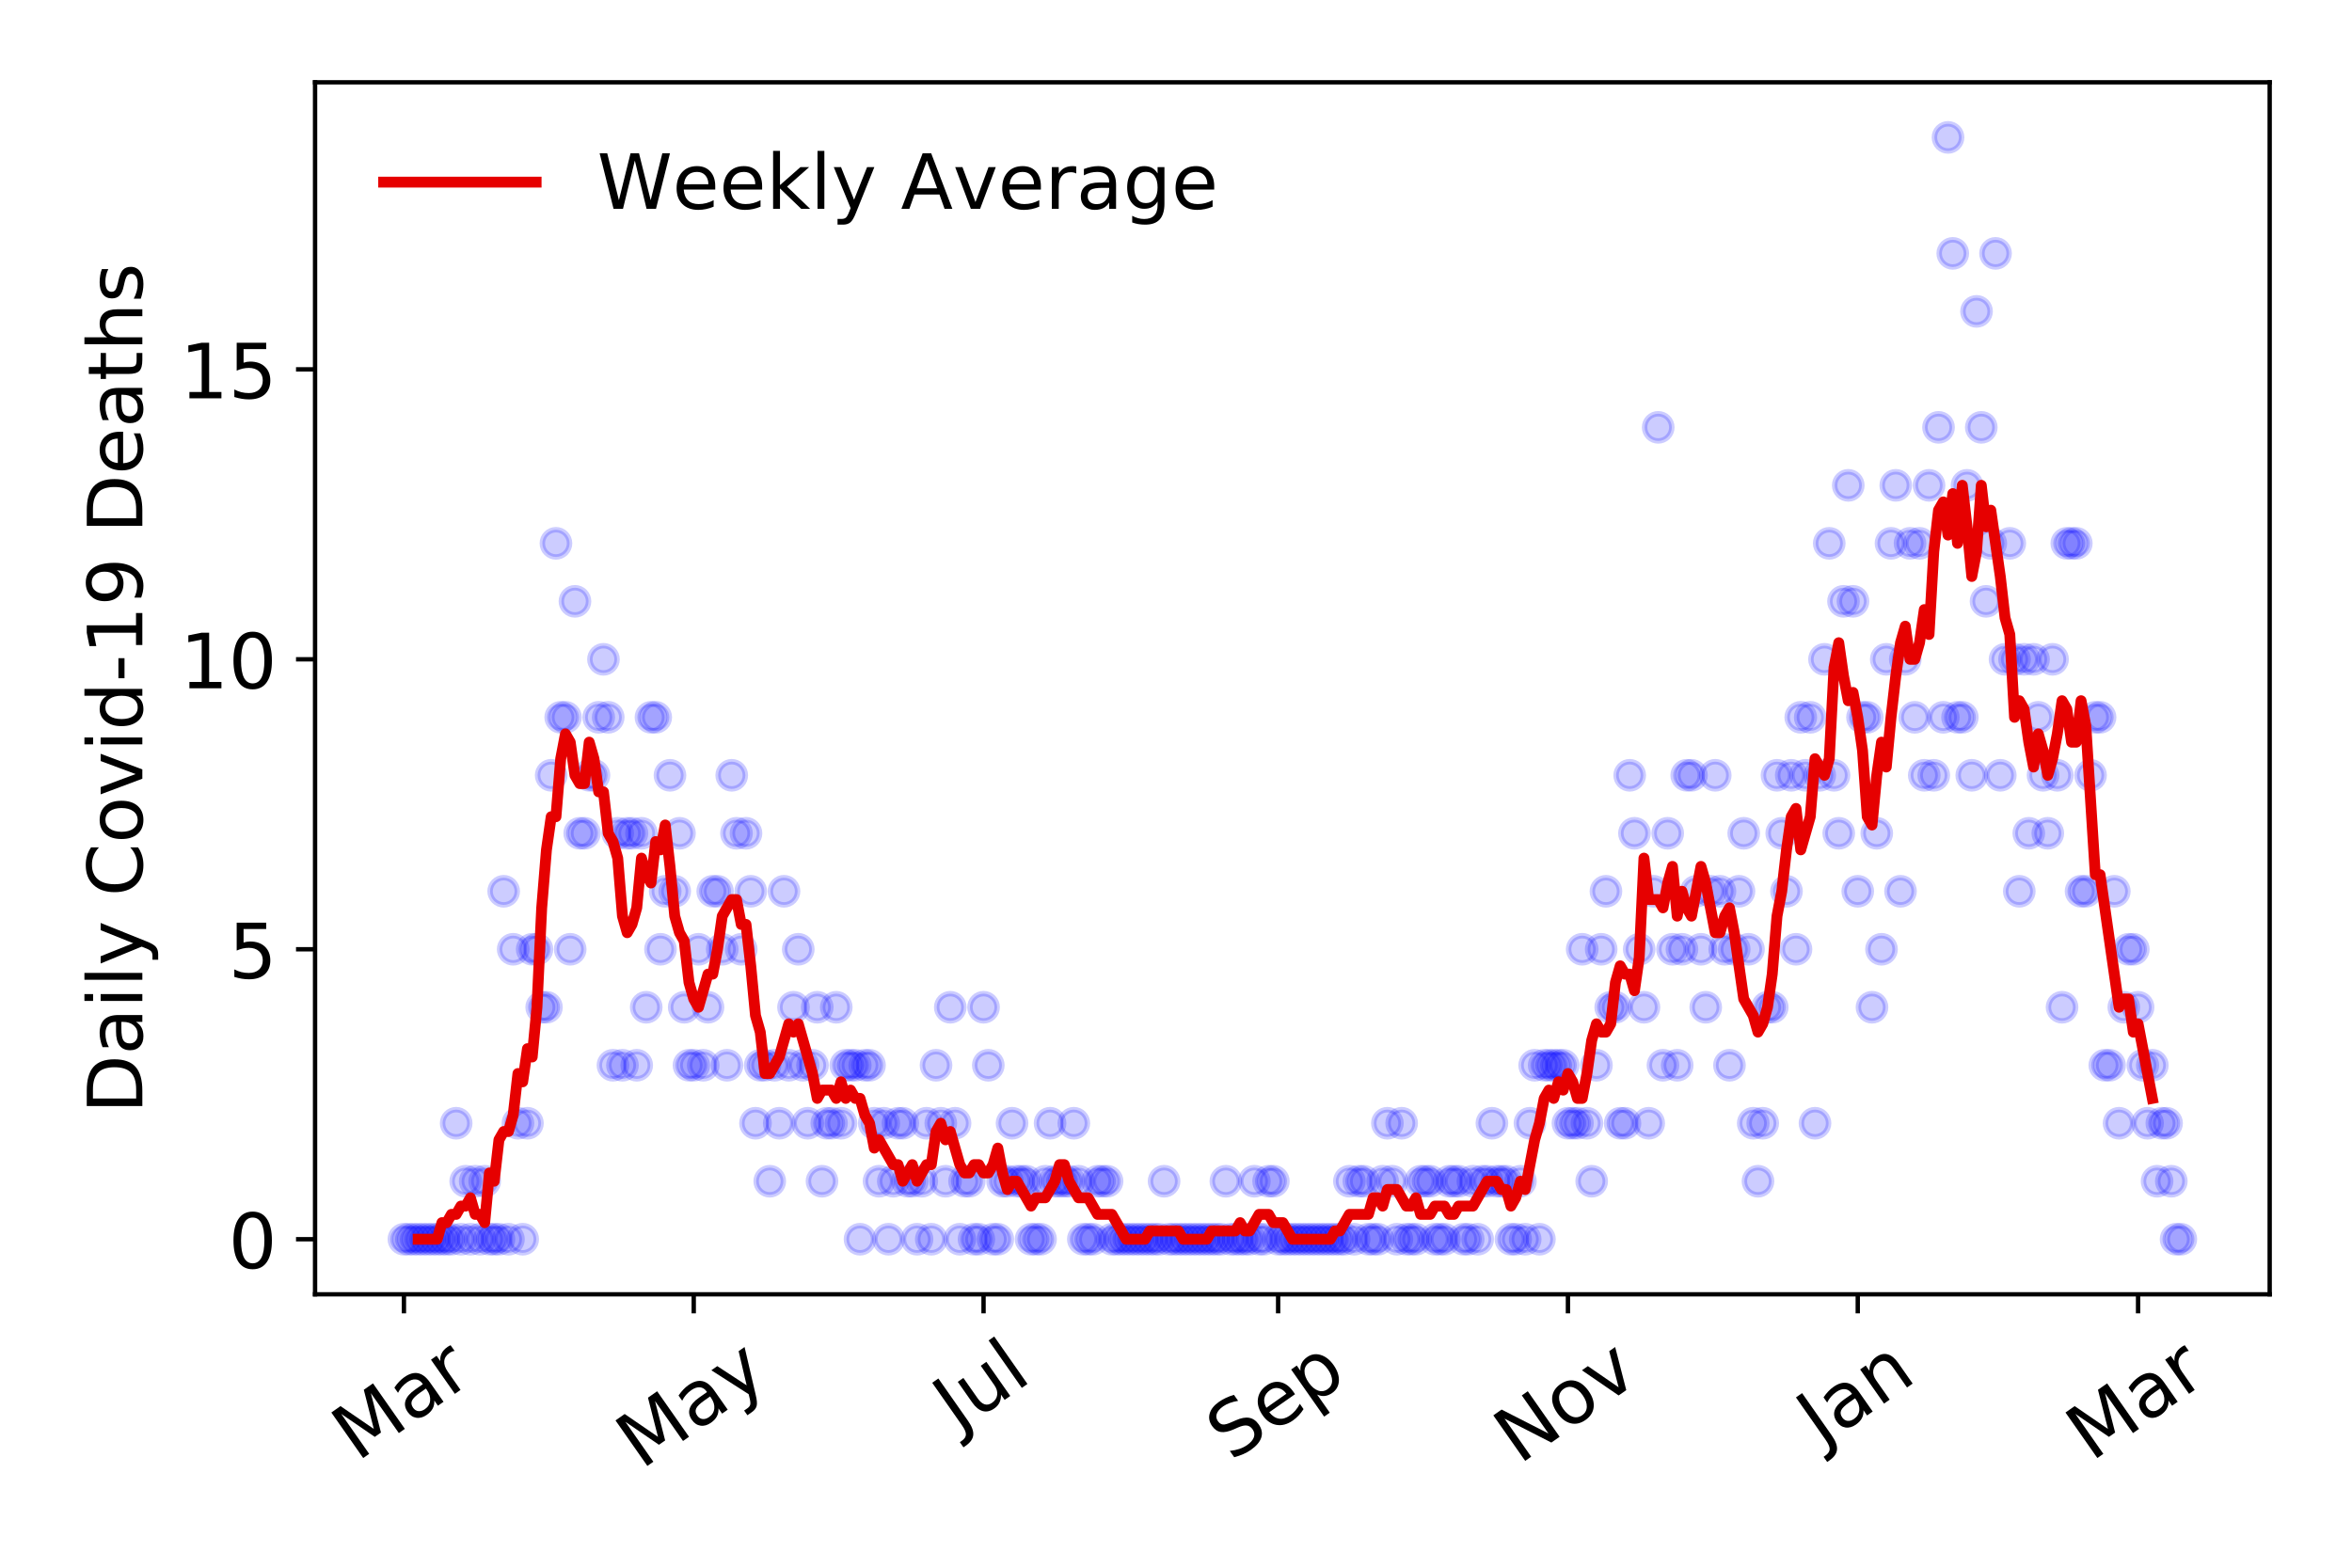 <?xml version="1.0" encoding="utf-8" standalone="no"?>
<!DOCTYPE svg PUBLIC "-//W3C//DTD SVG 1.1//EN"
  "http://www.w3.org/Graphics/SVG/1.1/DTD/svg11.dtd">
<!-- Created with matplotlib (https://matplotlib.org/) -->
<svg height="288pt" version="1.1" viewBox="0 0 432 288" width="432pt" xmlns="http://www.w3.org/2000/svg" xmlns:xlink="http://www.w3.org/1999/xlink">
 <defs>
  <style type="text/css">
*{stroke-linecap:butt;stroke-linejoin:round;}
  </style>
 </defs>
 <g id="figure_1">
  <g id="patch_1">
   <path d="M 0 288 
L 432 288 
L 432 0 
L 0 0 
z
" style="fill:#ffffff;"/>
  </g>
  <g id="axes_1">
   <g id="patch_2">
    <path d="M 57.87 237.778 
L 416.88 237.778 
L 416.88 15.12 
L 57.87 15.12 
z
" style="fill:#ffffff;"/>
   </g>
   <g id="matplotlib.axis_1">
    <g id="xtick_1">
     <g id="line2d_1">
      <defs>
       <path d="M 0 0 
L 0 3.5 
" id="m6c57de83cb" style="stroke:#000000;stroke-width:0.8;"/>
      </defs>
      <g>
       <use style="stroke:#000000;stroke-width:0.8;" x="74.189" xlink:href="#m6c57de83cb" y="237.778"/>
      </g>
     </g>
     <g id="text_1">
      <!-- Mar -->
      <defs>
       <path d="M 9.812 72.906 
L 24.516 72.906 
L 43.109 23.297 
L 61.812 72.906 
L 76.516 72.906 
L 76.516 0 
L 66.891 0 
L 66.891 64.016 
L 48.094 14.016 
L 38.188 14.016 
L 19.391 64.016 
L 19.391 0 
L 9.812 0 
z
" id="DejaVuSans-77"/>
       <path d="M 34.281 27.484 
Q 23.391 27.484 19.188 25 
Q 14.984 22.516 14.984 16.5 
Q 14.984 11.719 18.141 8.906 
Q 21.297 6.109 26.703 6.109 
Q 34.188 6.109 38.703 11.406 
Q 43.219 16.703 43.219 25.484 
L 43.219 27.484 
z
M 52.203 31.203 
L 52.203 0 
L 43.219 0 
L 43.219 8.297 
Q 40.141 3.328 35.547 0.953 
Q 30.953 -1.422 24.312 -1.422 
Q 15.922 -1.422 10.953 3.297 
Q 6 8.016 6 15.922 
Q 6 25.141 12.172 29.828 
Q 18.359 34.516 30.609 34.516 
L 43.219 34.516 
L 43.219 35.406 
Q 43.219 41.609 39.141 45 
Q 35.062 48.391 27.688 48.391 
Q 23 48.391 18.547 47.266 
Q 14.109 46.141 10.016 43.891 
L 10.016 52.203 
Q 14.938 54.109 19.578 55.047 
Q 24.219 56 28.609 56 
Q 40.484 56 46.344 49.844 
Q 52.203 43.703 52.203 31.203 
z
" id="DejaVuSans-97"/>
       <path d="M 41.109 46.297 
Q 39.594 47.172 37.812 47.578 
Q 36.031 48 33.891 48 
Q 26.266 48 22.188 43.047 
Q 18.109 38.094 18.109 28.812 
L 18.109 0 
L 9.078 0 
L 9.078 54.688 
L 18.109 54.688 
L 18.109 46.188 
Q 20.953 51.172 25.484 53.578 
Q 30.031 56 36.531 56 
Q 37.453 56 38.578 55.875 
Q 39.703 55.766 41.062 55.516 
z
" id="DejaVuSans-114"/>
      </defs>
      <g transform="translate(65.586 268.643)rotate(-35)scale(0.14 -0.14)">
       <use xlink:href="#DejaVuSans-77"/>
       <use x="86.279" xlink:href="#DejaVuSans-97"/>
       <use x="147.559" xlink:href="#DejaVuSans-114"/>
      </g>
     </g>
    </g>
    <g id="xtick_2">
     <g id="line2d_2">
      <g>
       <use style="stroke:#000000;stroke-width:0.8;" x="127.421" xlink:href="#m6c57de83cb" y="237.778"/>
      </g>
     </g>
     <g id="text_2">
      <!-- May -->
      <defs>
       <path d="M 32.172 -5.078 
Q 28.375 -14.844 24.75 -17.812 
Q 21.141 -20.797 15.094 -20.797 
L 7.906 -20.797 
L 7.906 -13.281 
L 13.188 -13.281 
Q 16.891 -13.281 18.938 -11.516 
Q 21 -9.766 23.484 -3.219 
L 25.094 0.875 
L 2.984 54.688 
L 12.5 54.688 
L 29.594 11.922 
L 46.688 54.688 
L 56.203 54.688 
z
" id="DejaVuSans-121"/>
      </defs>
      <g transform="translate(117.781 270.094)rotate(-35)scale(0.14 -0.14)">
       <use xlink:href="#DejaVuSans-77"/>
       <use x="86.279" xlink:href="#DejaVuSans-97"/>
       <use x="147.559" xlink:href="#DejaVuSans-121"/>
      </g>
     </g>
    </g>
    <g id="xtick_3">
     <g id="line2d_3">
      <g>
       <use style="stroke:#000000;stroke-width:0.8;" x="180.652" xlink:href="#m6c57de83cb" y="237.778"/>
      </g>
     </g>
     <g id="text_3">
      <!-- Jul -->
      <defs>
       <path d="M 9.812 72.906 
L 19.672 72.906 
L 19.672 5.078 
Q 19.672 -8.109 14.672 -14.062 
Q 9.672 -20.016 -1.422 -20.016 
L -5.172 -20.016 
L -5.172 -11.719 
L -2.094 -11.719 
Q 4.438 -11.719 7.125 -8.047 
Q 9.812 -4.391 9.812 5.078 
z
" id="DejaVuSans-74"/>
       <path d="M 8.5 21.578 
L 8.5 54.688 
L 17.484 54.688 
L 17.484 21.922 
Q 17.484 14.156 20.5 10.266 
Q 23.531 6.391 29.594 6.391 
Q 36.859 6.391 41.078 11.031 
Q 45.312 15.672 45.312 23.688 
L 45.312 54.688 
L 54.297 54.688 
L 54.297 0 
L 45.312 0 
L 45.312 8.406 
Q 42.047 3.422 37.719 1 
Q 33.406 -1.422 27.688 -1.422 
Q 18.266 -1.422 13.375 4.438 
Q 8.5 10.297 8.5 21.578 
z
M 31.109 56 
z
" id="DejaVuSans-117"/>
       <path d="M 9.422 75.984 
L 18.406 75.984 
L 18.406 0 
L 9.422 0 
z
" id="DejaVuSans-108"/>
      </defs>
      <g transform="translate(175.95 263.181)rotate(-35)scale(0.14 -0.14)">
       <use xlink:href="#DejaVuSans-74"/>
       <use x="29.492" xlink:href="#DejaVuSans-117"/>
       <use x="92.871" xlink:href="#DejaVuSans-108"/>
      </g>
     </g>
    </g>
    <g id="xtick_4">
     <g id="line2d_4">
      <g>
       <use style="stroke:#000000;stroke-width:0.8;" x="234.757" xlink:href="#m6c57de83cb" y="237.778"/>
      </g>
     </g>
     <g id="text_4">
      <!-- Sep -->
      <defs>
       <path d="M 53.516 70.516 
L 53.516 60.891 
Q 47.906 63.578 42.922 64.891 
Q 37.938 66.219 33.297 66.219 
Q 25.25 66.219 20.875 63.094 
Q 16.5 59.969 16.5 54.203 
Q 16.5 49.359 19.406 46.891 
Q 22.312 44.438 30.422 42.922 
L 36.375 41.703 
Q 47.406 39.594 52.656 34.297 
Q 57.906 29 57.906 20.125 
Q 57.906 9.516 50.797 4.047 
Q 43.703 -1.422 29.984 -1.422 
Q 24.812 -1.422 18.969 -0.25 
Q 13.141 0.922 6.891 3.219 
L 6.891 13.375 
Q 12.891 10.016 18.656 8.297 
Q 24.422 6.594 29.984 6.594 
Q 38.422 6.594 43.016 9.906 
Q 47.609 13.234 47.609 19.391 
Q 47.609 24.75 44.312 27.781 
Q 41.016 30.812 33.5 32.328 
L 27.484 33.5 
Q 16.453 35.688 11.516 40.375 
Q 6.594 45.062 6.594 53.422 
Q 6.594 63.094 13.406 68.656 
Q 20.219 74.219 32.172 74.219 
Q 37.312 74.219 42.625 73.281 
Q 47.953 72.359 53.516 70.516 
z
" id="DejaVuSans-83"/>
       <path d="M 56.203 29.594 
L 56.203 25.203 
L 14.891 25.203 
Q 15.484 15.922 20.484 11.062 
Q 25.484 6.203 34.422 6.203 
Q 39.594 6.203 44.453 7.469 
Q 49.312 8.734 54.109 11.281 
L 54.109 2.781 
Q 49.266 0.734 44.188 -0.344 
Q 39.109 -1.422 33.891 -1.422 
Q 20.797 -1.422 13.156 6.188 
Q 5.516 13.812 5.516 26.812 
Q 5.516 40.234 12.766 48.109 
Q 20.016 56 32.328 56 
Q 43.359 56 49.781 48.891 
Q 56.203 41.797 56.203 29.594 
z
M 47.219 32.234 
Q 47.125 39.594 43.094 43.984 
Q 39.062 48.391 32.422 48.391 
Q 24.906 48.391 20.391 44.141 
Q 15.875 39.891 15.188 32.172 
z
" id="DejaVuSans-101"/>
       <path d="M 18.109 8.203 
L 18.109 -20.797 
L 9.078 -20.797 
L 9.078 54.688 
L 18.109 54.688 
L 18.109 46.391 
Q 20.953 51.266 25.266 53.625 
Q 29.594 56 35.594 56 
Q 45.562 56 51.781 48.094 
Q 58.016 40.188 58.016 27.297 
Q 58.016 14.406 51.781 6.484 
Q 45.562 -1.422 35.594 -1.422 
Q 29.594 -1.422 25.266 0.953 
Q 20.953 3.328 18.109 8.203 
z
M 48.688 27.297 
Q 48.688 37.203 44.609 42.844 
Q 40.531 48.484 33.406 48.484 
Q 26.266 48.484 22.188 42.844 
Q 18.109 37.203 18.109 27.297 
Q 18.109 17.391 22.188 11.75 
Q 26.266 6.109 33.406 6.109 
Q 40.531 6.109 44.609 11.75 
Q 48.688 17.391 48.688 27.297 
z
" id="DejaVuSans-112"/>
      </defs>
      <g transform="translate(226.164 268.629)rotate(-35)scale(0.14 -0.14)">
       <use xlink:href="#DejaVuSans-83"/>
       <use x="63.477" xlink:href="#DejaVuSans-101"/>
       <use x="125" xlink:href="#DejaVuSans-112"/>
      </g>
     </g>
    </g>
    <g id="xtick_5">
     <g id="line2d_5">
      <g>
       <use style="stroke:#000000;stroke-width:0.8;" x="287.989" xlink:href="#m6c57de83cb" y="237.778"/>
      </g>
     </g>
     <g id="text_5">
      <!-- Nov -->
      <defs>
       <path d="M 9.812 72.906 
L 23.094 72.906 
L 55.422 11.922 
L 55.422 72.906 
L 64.984 72.906 
L 64.984 0 
L 51.703 0 
L 19.391 60.984 
L 19.391 0 
L 9.812 0 
z
" id="DejaVuSans-78"/>
       <path d="M 30.609 48.391 
Q 23.391 48.391 19.188 42.75 
Q 14.984 37.109 14.984 27.297 
Q 14.984 17.484 19.156 11.844 
Q 23.344 6.203 30.609 6.203 
Q 37.797 6.203 41.984 11.859 
Q 46.188 17.531 46.188 27.297 
Q 46.188 37.016 41.984 42.703 
Q 37.797 48.391 30.609 48.391 
z
M 30.609 56 
Q 42.328 56 49.016 48.375 
Q 55.719 40.766 55.719 27.297 
Q 55.719 13.875 49.016 6.219 
Q 42.328 -1.422 30.609 -1.422 
Q 18.844 -1.422 12.172 6.219 
Q 5.516 13.875 5.516 27.297 
Q 5.516 40.766 12.172 48.375 
Q 18.844 56 30.609 56 
z
" id="DejaVuSans-111"/>
       <path d="M 2.984 54.688 
L 12.5 54.688 
L 29.594 8.797 
L 46.688 54.688 
L 56.203 54.688 
L 35.688 0 
L 23.484 0 
z
" id="DejaVuSans-118"/>
      </defs>
      <g transform="translate(279.013 269.166)rotate(-35)scale(0.14 -0.14)">
       <use xlink:href="#DejaVuSans-78"/>
       <use x="74.805" xlink:href="#DejaVuSans-111"/>
       <use x="135.986" xlink:href="#DejaVuSans-118"/>
      </g>
     </g>
    </g>
    <g id="xtick_6">
     <g id="line2d_6">
      <g>
       <use style="stroke:#000000;stroke-width:0.8;" x="341.221" xlink:href="#m6c57de83cb" y="237.778"/>
      </g>
     </g>
     <g id="text_6">
      <!-- Jan -->
      <defs>
       <path d="M 54.891 33.016 
L 54.891 0 
L 45.906 0 
L 45.906 32.719 
Q 45.906 40.484 42.875 44.328 
Q 39.844 48.188 33.797 48.188 
Q 26.516 48.188 22.312 43.547 
Q 18.109 38.922 18.109 30.906 
L 18.109 0 
L 9.078 0 
L 9.078 54.688 
L 18.109 54.688 
L 18.109 46.188 
Q 21.344 51.125 25.703 53.562 
Q 30.078 56 35.797 56 
Q 45.219 56 50.047 50.172 
Q 54.891 44.344 54.891 33.016 
z
" id="DejaVuSans-110"/>
      </defs>
      <g transform="translate(334.597 265.871)rotate(-35)scale(0.14 -0.14)">
       <use xlink:href="#DejaVuSans-74"/>
       <use x="29.492" xlink:href="#DejaVuSans-97"/>
       <use x="90.771" xlink:href="#DejaVuSans-110"/>
      </g>
     </g>
    </g>
    <g id="xtick_7">
     <g id="line2d_7">
      <g>
       <use style="stroke:#000000;stroke-width:0.8;" x="392.707" xlink:href="#m6c57de83cb" y="237.778"/>
      </g>
     </g>
     <g id="text_7">
      <!-- Mar -->
      <g transform="translate(384.105 268.643)rotate(-35)scale(0.14 -0.14)">
       <use xlink:href="#DejaVuSans-77"/>
       <use x="86.279" xlink:href="#DejaVuSans-97"/>
       <use x="147.559" xlink:href="#DejaVuSans-114"/>
      </g>
     </g>
    </g>
   </g>
   <g id="matplotlib.axis_2">
    <g id="ytick_1">
     <g id="line2d_8">
      <defs>
       <path d="M 0 0 
L -3.5 0 
" id="m6d64a98016" style="stroke:#000000;stroke-width:0.8;"/>
      </defs>
      <g>
       <use style="stroke:#000000;stroke-width:0.8;" x="57.87" xlink:href="#m6d64a98016" y="227.657"/>
      </g>
     </g>
     <g id="text_8">
      <!-- 0 -->
      <defs>
       <path d="M 31.781 66.406 
Q 24.172 66.406 20.328 58.906 
Q 16.5 51.422 16.5 36.375 
Q 16.5 21.391 20.328 13.891 
Q 24.172 6.391 31.781 6.391 
Q 39.453 6.391 43.281 13.891 
Q 47.125 21.391 47.125 36.375 
Q 47.125 51.422 43.281 58.906 
Q 39.453 66.406 31.781 66.406 
z
M 31.781 74.219 
Q 44.047 74.219 50.516 64.516 
Q 56.984 54.828 56.984 36.375 
Q 56.984 17.969 50.516 8.266 
Q 44.047 -1.422 31.781 -1.422 
Q 19.531 -1.422 13.062 8.266 
Q 6.594 17.969 6.594 36.375 
Q 6.594 54.828 13.062 64.516 
Q 19.531 74.219 31.781 74.219 
z
" id="DejaVuSans-48"/>
      </defs>
      <g transform="translate(41.962 232.976)scale(0.14 -0.14)">
       <use xlink:href="#DejaVuSans-48"/>
      </g>
     </g>
    </g>
    <g id="ytick_2">
     <g id="line2d_9">
      <g>
       <use style="stroke:#000000;stroke-width:0.8;" x="57.87" xlink:href="#m6d64a98016" y="174.39"/>
      </g>
     </g>
     <g id="text_9">
      <!-- 5 -->
      <defs>
       <path d="M 10.797 72.906 
L 49.516 72.906 
L 49.516 64.594 
L 19.828 64.594 
L 19.828 46.734 
Q 21.969 47.469 24.109 47.828 
Q 26.266 48.188 28.422 48.188 
Q 40.625 48.188 47.75 41.5 
Q 54.891 34.812 54.891 23.391 
Q 54.891 11.625 47.562 5.094 
Q 40.234 -1.422 26.906 -1.422 
Q 22.312 -1.422 17.547 -0.641 
Q 12.797 0.141 7.719 1.703 
L 7.719 11.625 
Q 12.109 9.234 16.797 8.062 
Q 21.484 6.891 26.703 6.891 
Q 35.156 6.891 40.078 11.328 
Q 45.016 15.766 45.016 23.391 
Q 45.016 31 40.078 35.438 
Q 35.156 39.891 26.703 39.891 
Q 22.75 39.891 18.812 39.016 
Q 14.891 38.141 10.797 36.281 
z
" id="DejaVuSans-53"/>
      </defs>
      <g transform="translate(41.962 179.709)scale(0.14 -0.14)">
       <use xlink:href="#DejaVuSans-53"/>
      </g>
     </g>
    </g>
    <g id="ytick_3">
     <g id="line2d_10">
      <g>
       <use style="stroke:#000000;stroke-width:0.8;" x="57.87" xlink:href="#m6d64a98016" y="121.122"/>
      </g>
     </g>
     <g id="text_10">
      <!-- 10 -->
      <defs>
       <path d="M 12.406 8.297 
L 28.516 8.297 
L 28.516 63.922 
L 10.984 60.406 
L 10.984 69.391 
L 28.422 72.906 
L 38.281 72.906 
L 38.281 8.297 
L 54.391 8.297 
L 54.391 0 
L 12.406 0 
z
" id="DejaVuSans-49"/>
      </defs>
      <g transform="translate(33.055 126.441)scale(0.14 -0.14)">
       <use xlink:href="#DejaVuSans-49"/>
       <use x="63.623" xlink:href="#DejaVuSans-48"/>
      </g>
     </g>
    </g>
    <g id="ytick_4">
     <g id="line2d_11">
      <g>
       <use style="stroke:#000000;stroke-width:0.8;" x="57.87" xlink:href="#m6d64a98016" y="67.855"/>
      </g>
     </g>
     <g id="text_11">
      <!-- 15 -->
      <g transform="translate(33.055 73.174)scale(0.14 -0.14)">
       <use xlink:href="#DejaVuSans-49"/>
       <use x="63.623" xlink:href="#DejaVuSans-53"/>
      </g>
     </g>
    </g>
    <g id="text_12">
     <!-- Daily Covid-19 Deaths -->
     <defs>
      <path d="M 19.672 64.797 
L 19.672 8.109 
L 31.594 8.109 
Q 46.688 8.109 53.688 14.938 
Q 60.688 21.781 60.688 36.531 
Q 60.688 51.172 53.688 57.984 
Q 46.688 64.797 31.594 64.797 
z
M 9.812 72.906 
L 30.078 72.906 
Q 51.266 72.906 61.172 64.094 
Q 71.094 55.281 71.094 36.531 
Q 71.094 17.672 61.125 8.828 
Q 51.172 0 30.078 0 
L 9.812 0 
z
" id="DejaVuSans-68"/>
      <path d="M 9.422 54.688 
L 18.406 54.688 
L 18.406 0 
L 9.422 0 
z
M 9.422 75.984 
L 18.406 75.984 
L 18.406 64.594 
L 9.422 64.594 
z
" id="DejaVuSans-105"/>
      <path id="DejaVuSans-32"/>
      <path d="M 64.406 67.281 
L 64.406 56.891 
Q 59.422 61.531 53.781 63.812 
Q 48.141 66.109 41.797 66.109 
Q 29.297 66.109 22.656 58.469 
Q 16.016 50.828 16.016 36.375 
Q 16.016 21.969 22.656 14.328 
Q 29.297 6.688 41.797 6.688 
Q 48.141 6.688 53.781 8.984 
Q 59.422 11.281 64.406 15.922 
L 64.406 5.609 
Q 59.234 2.094 53.438 0.328 
Q 47.656 -1.422 41.219 -1.422 
Q 24.656 -1.422 15.125 8.703 
Q 5.609 18.844 5.609 36.375 
Q 5.609 53.953 15.125 64.078 
Q 24.656 74.219 41.219 74.219 
Q 47.75 74.219 53.531 72.484 
Q 59.328 70.75 64.406 67.281 
z
" id="DejaVuSans-67"/>
      <path d="M 45.406 46.391 
L 45.406 75.984 
L 54.391 75.984 
L 54.391 0 
L 45.406 0 
L 45.406 8.203 
Q 42.578 3.328 38.25 0.953 
Q 33.938 -1.422 27.875 -1.422 
Q 17.969 -1.422 11.734 6.484 
Q 5.516 14.406 5.516 27.297 
Q 5.516 40.188 11.734 48.094 
Q 17.969 56 27.875 56 
Q 33.938 56 38.25 53.625 
Q 42.578 51.266 45.406 46.391 
z
M 14.797 27.297 
Q 14.797 17.391 18.875 11.75 
Q 22.953 6.109 30.078 6.109 
Q 37.203 6.109 41.297 11.75 
Q 45.406 17.391 45.406 27.297 
Q 45.406 37.203 41.297 42.844 
Q 37.203 48.484 30.078 48.484 
Q 22.953 48.484 18.875 42.844 
Q 14.797 37.203 14.797 27.297 
z
" id="DejaVuSans-100"/>
      <path d="M 4.891 31.391 
L 31.203 31.391 
L 31.203 23.391 
L 4.891 23.391 
z
" id="DejaVuSans-45"/>
      <path d="M 10.984 1.516 
L 10.984 10.5 
Q 14.703 8.734 18.5 7.812 
Q 22.312 6.891 25.984 6.891 
Q 35.75 6.891 40.891 13.453 
Q 46.047 20.016 46.781 33.406 
Q 43.953 29.203 39.594 26.953 
Q 35.25 24.703 29.984 24.703 
Q 19.047 24.703 12.672 31.312 
Q 6.297 37.938 6.297 49.422 
Q 6.297 60.641 12.938 67.422 
Q 19.578 74.219 30.609 74.219 
Q 43.266 74.219 49.922 64.516 
Q 56.594 54.828 56.594 36.375 
Q 56.594 19.141 48.406 8.859 
Q 40.234 -1.422 26.422 -1.422 
Q 22.703 -1.422 18.891 -0.688 
Q 15.094 0.047 10.984 1.516 
z
M 30.609 32.422 
Q 37.25 32.422 41.125 36.953 
Q 45.016 41.5 45.016 49.422 
Q 45.016 57.281 41.125 61.844 
Q 37.25 66.406 30.609 66.406 
Q 23.969 66.406 20.094 61.844 
Q 16.219 57.281 16.219 49.422 
Q 16.219 41.5 20.094 36.953 
Q 23.969 32.422 30.609 32.422 
z
" id="DejaVuSans-57"/>
      <path d="M 18.312 70.219 
L 18.312 54.688 
L 36.812 54.688 
L 36.812 47.703 
L 18.312 47.703 
L 18.312 18.016 
Q 18.312 11.328 20.141 9.422 
Q 21.969 7.516 27.594 7.516 
L 36.812 7.516 
L 36.812 0 
L 27.594 0 
Q 17.188 0 13.234 3.875 
Q 9.281 7.766 9.281 18.016 
L 9.281 47.703 
L 2.688 47.703 
L 2.688 54.688 
L 9.281 54.688 
L 9.281 70.219 
z
" id="DejaVuSans-116"/>
      <path d="M 54.891 33.016 
L 54.891 0 
L 45.906 0 
L 45.906 32.719 
Q 45.906 40.484 42.875 44.328 
Q 39.844 48.188 33.797 48.188 
Q 26.516 48.188 22.312 43.547 
Q 18.109 38.922 18.109 30.906 
L 18.109 0 
L 9.078 0 
L 9.078 75.984 
L 18.109 75.984 
L 18.109 46.188 
Q 21.344 51.125 25.703 53.562 
Q 30.078 56 35.797 56 
Q 45.219 56 50.047 50.172 
Q 54.891 44.344 54.891 33.016 
z
" id="DejaVuSans-104"/>
      <path d="M 44.281 53.078 
L 44.281 44.578 
Q 40.484 46.531 36.375 47.5 
Q 32.281 48.484 27.875 48.484 
Q 21.188 48.484 17.844 46.438 
Q 14.5 44.391 14.5 40.281 
Q 14.5 37.156 16.891 35.375 
Q 19.281 33.594 26.516 31.984 
L 29.594 31.297 
Q 39.156 29.25 43.188 25.516 
Q 47.219 21.781 47.219 15.094 
Q 47.219 7.469 41.188 3.016 
Q 35.156 -1.422 24.609 -1.422 
Q 20.219 -1.422 15.453 -0.562 
Q 10.688 0.297 5.422 2 
L 5.422 11.281 
Q 10.406 8.688 15.234 7.391 
Q 20.062 6.109 24.812 6.109 
Q 31.156 6.109 34.562 8.281 
Q 37.984 10.453 37.984 14.406 
Q 37.984 18.062 35.516 20.016 
Q 33.062 21.969 24.703 23.781 
L 21.578 24.516 
Q 13.234 26.266 9.516 29.906 
Q 5.812 33.547 5.812 39.891 
Q 5.812 47.609 11.281 51.797 
Q 16.75 56 26.812 56 
Q 31.781 56 36.172 55.266 
Q 40.578 54.547 44.281 53.078 
z
" id="DejaVuSans-115"/>
     </defs>
     <g transform="translate(26.143 204.56)rotate(-90)scale(0.14 -0.14)">
      <use xlink:href="#DejaVuSans-68"/>
      <use x="77.002" xlink:href="#DejaVuSans-97"/>
      <use x="138.281" xlink:href="#DejaVuSans-105"/>
      <use x="166.064" xlink:href="#DejaVuSans-108"/>
      <use x="193.848" xlink:href="#DejaVuSans-121"/>
      <use x="253.027" xlink:href="#DejaVuSans-32"/>
      <use x="284.814" xlink:href="#DejaVuSans-67"/>
      <use x="354.639" xlink:href="#DejaVuSans-111"/>
      <use x="415.82" xlink:href="#DejaVuSans-118"/>
      <use x="475" xlink:href="#DejaVuSans-105"/>
      <use x="502.783" xlink:href="#DejaVuSans-100"/>
      <use x="566.26" xlink:href="#DejaVuSans-45"/>
      <use x="602.344" xlink:href="#DejaVuSans-49"/>
      <use x="665.967" xlink:href="#DejaVuSans-57"/>
      <use x="729.59" xlink:href="#DejaVuSans-32"/>
      <use x="761.377" xlink:href="#DejaVuSans-68"/>
      <use x="838.379" xlink:href="#DejaVuSans-101"/>
      <use x="899.902" xlink:href="#DejaVuSans-97"/>
      <use x="961.182" xlink:href="#DejaVuSans-116"/>
      <use x="1000.391" xlink:href="#DejaVuSans-104"/>
      <use x="1063.77" xlink:href="#DejaVuSans-115"/>
     </g>
    </g>
   </g>
   <g id="line2d_12">
    <defs>
     <path d="M 0 2.5 
C 0.663 2.5 1.299 2.237 1.768 1.768 
C 2.237 1.299 2.5 0.663 2.5 0 
C 2.5 -0.663 2.237 -1.299 1.768 -1.768 
C 1.299 -2.237 0.663 -2.5 0 -2.5 
C -0.663 -2.5 -1.299 -2.237 -1.768 -1.768 
C -2.237 -1.299 -2.5 -0.663 -2.5 0 
C -2.5 0.663 -2.237 1.299 -1.768 1.768 
C -1.299 2.237 -0.663 2.5 0 2.5 
z
" id="m2196a3098b" style="stroke:#0000ff;stroke-opacity:0.2;"/>
    </defs>
    <g clip-path="url(#p1dc893eb07)">
     <use style="fill:#0000ff;fill-opacity:0.2;stroke:#0000ff;stroke-opacity:0.2;" x="74.189" xlink:href="#m2196a3098b" y="227.657"/>
     <use style="fill:#0000ff;fill-opacity:0.2;stroke:#0000ff;stroke-opacity:0.2;" x="75.061" xlink:href="#m2196a3098b" y="227.657"/>
     <use style="fill:#0000ff;fill-opacity:0.2;stroke:#0000ff;stroke-opacity:0.2;" x="75.934" xlink:href="#m2196a3098b" y="227.657"/>
     <use style="fill:#0000ff;fill-opacity:0.2;stroke:#0000ff;stroke-opacity:0.2;" x="76.807" xlink:href="#m2196a3098b" y="227.657"/>
     <use style="fill:#0000ff;fill-opacity:0.2;stroke:#0000ff;stroke-opacity:0.2;" x="77.679" xlink:href="#m2196a3098b" y="227.657"/>
     <use style="fill:#0000ff;fill-opacity:0.2;stroke:#0000ff;stroke-opacity:0.2;" x="78.552" xlink:href="#m2196a3098b" y="227.657"/>
     <use style="fill:#0000ff;fill-opacity:0.2;stroke:#0000ff;stroke-opacity:0.2;" x="79.425" xlink:href="#m2196a3098b" y="227.657"/>
     <use style="fill:#0000ff;fill-opacity:0.2;stroke:#0000ff;stroke-opacity:0.2;" x="80.297" xlink:href="#m2196a3098b" y="227.657"/>
     <use style="fill:#0000ff;fill-opacity:0.2;stroke:#0000ff;stroke-opacity:0.2;" x="81.17" xlink:href="#m2196a3098b" y="227.657"/>
     <use style="fill:#0000ff;fill-opacity:0.2;stroke:#0000ff;stroke-opacity:0.2;" x="82.043" xlink:href="#m2196a3098b" y="227.657"/>
     <use style="fill:#0000ff;fill-opacity:0.2;stroke:#0000ff;stroke-opacity:0.2;" x="82.915" xlink:href="#m2196a3098b" y="227.657"/>
     <use style="fill:#0000ff;fill-opacity:0.2;stroke:#0000ff;stroke-opacity:0.2;" x="83.788" xlink:href="#m2196a3098b" y="206.35"/>
     <use style="fill:#0000ff;fill-opacity:0.2;stroke:#0000ff;stroke-opacity:0.2;" x="84.66" xlink:href="#m2196a3098b" y="227.657"/>
     <use style="fill:#0000ff;fill-opacity:0.2;stroke:#0000ff;stroke-opacity:0.2;" x="85.533" xlink:href="#m2196a3098b" y="217.004"/>
     <use style="fill:#0000ff;fill-opacity:0.2;stroke:#0000ff;stroke-opacity:0.2;" x="86.406" xlink:href="#m2196a3098b" y="227.657"/>
     <use style="fill:#0000ff;fill-opacity:0.2;stroke:#0000ff;stroke-opacity:0.2;" x="87.278" xlink:href="#m2196a3098b" y="217.004"/>
     <use style="fill:#0000ff;fill-opacity:0.2;stroke:#0000ff;stroke-opacity:0.2;" x="88.151" xlink:href="#m2196a3098b" y="227.657"/>
     <use style="fill:#0000ff;fill-opacity:0.2;stroke:#0000ff;stroke-opacity:0.2;" x="89.024" xlink:href="#m2196a3098b" y="217.004"/>
     <use style="fill:#0000ff;fill-opacity:0.2;stroke:#0000ff;stroke-opacity:0.2;" x="89.896" xlink:href="#m2196a3098b" y="227.657"/>
     <use style="fill:#0000ff;fill-opacity:0.2;stroke:#0000ff;stroke-opacity:0.2;" x="90.769" xlink:href="#m2196a3098b" y="227.657"/>
     <use style="fill:#0000ff;fill-opacity:0.2;stroke:#0000ff;stroke-opacity:0.2;" x="91.642" xlink:href="#m2196a3098b" y="227.657"/>
     <use style="fill:#0000ff;fill-opacity:0.2;stroke:#0000ff;stroke-opacity:0.2;" x="92.514" xlink:href="#m2196a3098b" y="163.736"/>
     <use style="fill:#0000ff;fill-opacity:0.2;stroke:#0000ff;stroke-opacity:0.2;" x="93.387" xlink:href="#m2196a3098b" y="227.657"/>
     <use style="fill:#0000ff;fill-opacity:0.2;stroke:#0000ff;stroke-opacity:0.2;" x="94.26" xlink:href="#m2196a3098b" y="174.39"/>
     <use style="fill:#0000ff;fill-opacity:0.2;stroke:#0000ff;stroke-opacity:0.2;" x="95.132" xlink:href="#m2196a3098b" y="206.35"/>
     <use style="fill:#0000ff;fill-opacity:0.2;stroke:#0000ff;stroke-opacity:0.2;" x="96.005" xlink:href="#m2196a3098b" y="227.657"/>
     <use style="fill:#0000ff;fill-opacity:0.2;stroke:#0000ff;stroke-opacity:0.2;" x="96.878" xlink:href="#m2196a3098b" y="206.35"/>
     <use style="fill:#0000ff;fill-opacity:0.2;stroke:#0000ff;stroke-opacity:0.2;" x="97.75" xlink:href="#m2196a3098b" y="174.39"/>
     <use style="fill:#0000ff;fill-opacity:0.2;stroke:#0000ff;stroke-opacity:0.2;" x="98.623" xlink:href="#m2196a3098b" y="174.39"/>
     <use style="fill:#0000ff;fill-opacity:0.2;stroke:#0000ff;stroke-opacity:0.2;" x="99.496" xlink:href="#m2196a3098b" y="185.043"/>
     <use style="fill:#0000ff;fill-opacity:0.2;stroke:#0000ff;stroke-opacity:0.2;" x="100.368" xlink:href="#m2196a3098b" y="185.043"/>
     <use style="fill:#0000ff;fill-opacity:0.2;stroke:#0000ff;stroke-opacity:0.2;" x="101.241" xlink:href="#m2196a3098b" y="142.429"/>
     <use style="fill:#0000ff;fill-opacity:0.2;stroke:#0000ff;stroke-opacity:0.2;" x="102.114" xlink:href="#m2196a3098b" y="99.815"/>
     <use style="fill:#0000ff;fill-opacity:0.2;stroke:#0000ff;stroke-opacity:0.2;" x="102.986" xlink:href="#m2196a3098b" y="131.776"/>
     <use style="fill:#0000ff;fill-opacity:0.2;stroke:#0000ff;stroke-opacity:0.2;" x="103.859" xlink:href="#m2196a3098b" y="131.776"/>
     <use style="fill:#0000ff;fill-opacity:0.2;stroke:#0000ff;stroke-opacity:0.2;" x="104.732" xlink:href="#m2196a3098b" y="174.39"/>
     <use style="fill:#0000ff;fill-opacity:0.2;stroke:#0000ff;stroke-opacity:0.2;" x="105.604" xlink:href="#m2196a3098b" y="110.469"/>
     <use style="fill:#0000ff;fill-opacity:0.2;stroke:#0000ff;stroke-opacity:0.2;" x="106.477" xlink:href="#m2196a3098b" y="153.083"/>
     <use style="fill:#0000ff;fill-opacity:0.2;stroke:#0000ff;stroke-opacity:0.2;" x="107.35" xlink:href="#m2196a3098b" y="153.083"/>
     <use style="fill:#0000ff;fill-opacity:0.2;stroke:#0000ff;stroke-opacity:0.2;" x="108.222" xlink:href="#m2196a3098b" y="142.429"/>
     <use style="fill:#0000ff;fill-opacity:0.2;stroke:#0000ff;stroke-opacity:0.2;" x="109.095" xlink:href="#m2196a3098b" y="142.429"/>
     <use style="fill:#0000ff;fill-opacity:0.2;stroke:#0000ff;stroke-opacity:0.2;" x="109.967" xlink:href="#m2196a3098b" y="131.776"/>
     <use style="fill:#0000ff;fill-opacity:0.2;stroke:#0000ff;stroke-opacity:0.2;" x="110.84" xlink:href="#m2196a3098b" y="121.122"/>
     <use style="fill:#0000ff;fill-opacity:0.2;stroke:#0000ff;stroke-opacity:0.2;" x="111.713" xlink:href="#m2196a3098b" y="131.776"/>
     <use style="fill:#0000ff;fill-opacity:0.2;stroke:#0000ff;stroke-opacity:0.2;" x="112.585" xlink:href="#m2196a3098b" y="195.697"/>
     <use style="fill:#0000ff;fill-opacity:0.2;stroke:#0000ff;stroke-opacity:0.2;" x="113.458" xlink:href="#m2196a3098b" y="153.083"/>
     <use style="fill:#0000ff;fill-opacity:0.2;stroke:#0000ff;stroke-opacity:0.2;" x="114.331" xlink:href="#m2196a3098b" y="195.697"/>
     <use style="fill:#0000ff;fill-opacity:0.2;stroke:#0000ff;stroke-opacity:0.2;" x="115.203" xlink:href="#m2196a3098b" y="153.083"/>
     <use style="fill:#0000ff;fill-opacity:0.2;stroke:#0000ff;stroke-opacity:0.2;" x="116.076" xlink:href="#m2196a3098b" y="153.083"/>
     <use style="fill:#0000ff;fill-opacity:0.2;stroke:#0000ff;stroke-opacity:0.2;" x="116.949" xlink:href="#m2196a3098b" y="195.697"/>
     <use style="fill:#0000ff;fill-opacity:0.2;stroke:#0000ff;stroke-opacity:0.2;" x="117.821" xlink:href="#m2196a3098b" y="153.083"/>
     <use style="fill:#0000ff;fill-opacity:0.2;stroke:#0000ff;stroke-opacity:0.2;" x="118.694" xlink:href="#m2196a3098b" y="185.043"/>
     <use style="fill:#0000ff;fill-opacity:0.2;stroke:#0000ff;stroke-opacity:0.2;" x="119.567" xlink:href="#m2196a3098b" y="131.776"/>
     <use style="fill:#0000ff;fill-opacity:0.2;stroke:#0000ff;stroke-opacity:0.2;" x="120.439" xlink:href="#m2196a3098b" y="131.776"/>
     <use style="fill:#0000ff;fill-opacity:0.2;stroke:#0000ff;stroke-opacity:0.2;" x="121.312" xlink:href="#m2196a3098b" y="174.39"/>
     <use style="fill:#0000ff;fill-opacity:0.2;stroke:#0000ff;stroke-opacity:0.2;" x="122.185" xlink:href="#m2196a3098b" y="163.736"/>
     <use style="fill:#0000ff;fill-opacity:0.2;stroke:#0000ff;stroke-opacity:0.2;" x="123.057" xlink:href="#m2196a3098b" y="142.429"/>
     <use style="fill:#0000ff;fill-opacity:0.2;stroke:#0000ff;stroke-opacity:0.2;" x="123.93" xlink:href="#m2196a3098b" y="163.736"/>
     <use style="fill:#0000ff;fill-opacity:0.2;stroke:#0000ff;stroke-opacity:0.2;" x="124.803" xlink:href="#m2196a3098b" y="153.083"/>
     <use style="fill:#0000ff;fill-opacity:0.2;stroke:#0000ff;stroke-opacity:0.2;" x="125.675" xlink:href="#m2196a3098b" y="185.043"/>
     <use style="fill:#0000ff;fill-opacity:0.2;stroke:#0000ff;stroke-opacity:0.2;" x="126.548" xlink:href="#m2196a3098b" y="195.697"/>
     <use style="fill:#0000ff;fill-opacity:0.2;stroke:#0000ff;stroke-opacity:0.2;" x="127.421" xlink:href="#m2196a3098b" y="195.697"/>
     <use style="fill:#0000ff;fill-opacity:0.2;stroke:#0000ff;stroke-opacity:0.2;" x="128.293" xlink:href="#m2196a3098b" y="174.39"/>
     <use style="fill:#0000ff;fill-opacity:0.2;stroke:#0000ff;stroke-opacity:0.2;" x="129.166" xlink:href="#m2196a3098b" y="195.697"/>
     <use style="fill:#0000ff;fill-opacity:0.2;stroke:#0000ff;stroke-opacity:0.2;" x="130.039" xlink:href="#m2196a3098b" y="185.043"/>
     <use style="fill:#0000ff;fill-opacity:0.2;stroke:#0000ff;stroke-opacity:0.2;" x="130.911" xlink:href="#m2196a3098b" y="163.736"/>
     <use style="fill:#0000ff;fill-opacity:0.2;stroke:#0000ff;stroke-opacity:0.2;" x="131.784" xlink:href="#m2196a3098b" y="163.736"/>
     <use style="fill:#0000ff;fill-opacity:0.2;stroke:#0000ff;stroke-opacity:0.2;" x="132.656" xlink:href="#m2196a3098b" y="174.39"/>
     <use style="fill:#0000ff;fill-opacity:0.2;stroke:#0000ff;stroke-opacity:0.2;" x="133.529" xlink:href="#m2196a3098b" y="195.697"/>
     <use style="fill:#0000ff;fill-opacity:0.2;stroke:#0000ff;stroke-opacity:0.2;" x="134.402" xlink:href="#m2196a3098b" y="142.429"/>
     <use style="fill:#0000ff;fill-opacity:0.2;stroke:#0000ff;stroke-opacity:0.2;" x="135.274" xlink:href="#m2196a3098b" y="153.083"/>
     <use style="fill:#0000ff;fill-opacity:0.2;stroke:#0000ff;stroke-opacity:0.2;" x="136.147" xlink:href="#m2196a3098b" y="174.39"/>
     <use style="fill:#0000ff;fill-opacity:0.2;stroke:#0000ff;stroke-opacity:0.2;" x="137.02" xlink:href="#m2196a3098b" y="153.083"/>
     <use style="fill:#0000ff;fill-opacity:0.2;stroke:#0000ff;stroke-opacity:0.2;" x="137.892" xlink:href="#m2196a3098b" y="163.736"/>
     <use style="fill:#0000ff;fill-opacity:0.2;stroke:#0000ff;stroke-opacity:0.2;" x="138.765" xlink:href="#m2196a3098b" y="206.35"/>
     <use style="fill:#0000ff;fill-opacity:0.2;stroke:#0000ff;stroke-opacity:0.2;" x="139.638" xlink:href="#m2196a3098b" y="195.697"/>
     <use style="fill:#0000ff;fill-opacity:0.2;stroke:#0000ff;stroke-opacity:0.2;" x="140.51" xlink:href="#m2196a3098b" y="195.697"/>
     <use style="fill:#0000ff;fill-opacity:0.2;stroke:#0000ff;stroke-opacity:0.2;" x="141.383" xlink:href="#m2196a3098b" y="217.004"/>
     <use style="fill:#0000ff;fill-opacity:0.2;stroke:#0000ff;stroke-opacity:0.2;" x="142.256" xlink:href="#m2196a3098b" y="195.697"/>
     <use style="fill:#0000ff;fill-opacity:0.2;stroke:#0000ff;stroke-opacity:0.2;" x="143.128" xlink:href="#m2196a3098b" y="206.35"/>
     <use style="fill:#0000ff;fill-opacity:0.2;stroke:#0000ff;stroke-opacity:0.2;" x="144.001" xlink:href="#m2196a3098b" y="163.736"/>
     <use style="fill:#0000ff;fill-opacity:0.2;stroke:#0000ff;stroke-opacity:0.2;" x="144.874" xlink:href="#m2196a3098b" y="195.697"/>
     <use style="fill:#0000ff;fill-opacity:0.2;stroke:#0000ff;stroke-opacity:0.2;" x="145.746" xlink:href="#m2196a3098b" y="185.043"/>
     <use style="fill:#0000ff;fill-opacity:0.2;stroke:#0000ff;stroke-opacity:0.2;" x="146.619" xlink:href="#m2196a3098b" y="174.39"/>
     <use style="fill:#0000ff;fill-opacity:0.2;stroke:#0000ff;stroke-opacity:0.2;" x="147.492" xlink:href="#m2196a3098b" y="195.697"/>
     <use style="fill:#0000ff;fill-opacity:0.2;stroke:#0000ff;stroke-opacity:0.2;" x="148.364" xlink:href="#m2196a3098b" y="206.35"/>
     <use style="fill:#0000ff;fill-opacity:0.2;stroke:#0000ff;stroke-opacity:0.2;" x="149.237" xlink:href="#m2196a3098b" y="195.697"/>
     <use style="fill:#0000ff;fill-opacity:0.2;stroke:#0000ff;stroke-opacity:0.2;" x="150.11" xlink:href="#m2196a3098b" y="185.043"/>
     <use style="fill:#0000ff;fill-opacity:0.2;stroke:#0000ff;stroke-opacity:0.2;" x="150.982" xlink:href="#m2196a3098b" y="217.004"/>
     <use style="fill:#0000ff;fill-opacity:0.2;stroke:#0000ff;stroke-opacity:0.2;" x="151.855" xlink:href="#m2196a3098b" y="206.35"/>
     <use style="fill:#0000ff;fill-opacity:0.2;stroke:#0000ff;stroke-opacity:0.2;" x="152.728" xlink:href="#m2196a3098b" y="206.35"/>
     <use style="fill:#0000ff;fill-opacity:0.2;stroke:#0000ff;stroke-opacity:0.2;" x="153.6" xlink:href="#m2196a3098b" y="185.043"/>
     <use style="fill:#0000ff;fill-opacity:0.2;stroke:#0000ff;stroke-opacity:0.2;" x="154.473" xlink:href="#m2196a3098b" y="206.35"/>
     <use style="fill:#0000ff;fill-opacity:0.2;stroke:#0000ff;stroke-opacity:0.2;" x="155.345" xlink:href="#m2196a3098b" y="195.697"/>
     <use style="fill:#0000ff;fill-opacity:0.2;stroke:#0000ff;stroke-opacity:0.2;" x="156.218" xlink:href="#m2196a3098b" y="195.697"/>
     <use style="fill:#0000ff;fill-opacity:0.2;stroke:#0000ff;stroke-opacity:0.2;" x="157.091" xlink:href="#m2196a3098b" y="195.697"/>
     <use style="fill:#0000ff;fill-opacity:0.2;stroke:#0000ff;stroke-opacity:0.2;" x="157.963" xlink:href="#m2196a3098b" y="227.657"/>
     <use style="fill:#0000ff;fill-opacity:0.2;stroke:#0000ff;stroke-opacity:0.2;" x="158.836" xlink:href="#m2196a3098b" y="195.697"/>
     <use style="fill:#0000ff;fill-opacity:0.2;stroke:#0000ff;stroke-opacity:0.2;" x="159.709" xlink:href="#m2196a3098b" y="195.697"/>
     <use style="fill:#0000ff;fill-opacity:0.2;stroke:#0000ff;stroke-opacity:0.2;" x="160.581" xlink:href="#m2196a3098b" y="206.35"/>
     <use style="fill:#0000ff;fill-opacity:0.2;stroke:#0000ff;stroke-opacity:0.2;" x="161.454" xlink:href="#m2196a3098b" y="217.004"/>
     <use style="fill:#0000ff;fill-opacity:0.2;stroke:#0000ff;stroke-opacity:0.2;" x="162.327" xlink:href="#m2196a3098b" y="206.35"/>
     <use style="fill:#0000ff;fill-opacity:0.2;stroke:#0000ff;stroke-opacity:0.2;" x="163.199" xlink:href="#m2196a3098b" y="227.657"/>
     <use style="fill:#0000ff;fill-opacity:0.2;stroke:#0000ff;stroke-opacity:0.2;" x="164.072" xlink:href="#m2196a3098b" y="217.004"/>
     <use style="fill:#0000ff;fill-opacity:0.2;stroke:#0000ff;stroke-opacity:0.2;" x="164.945" xlink:href="#m2196a3098b" y="206.35"/>
     <use style="fill:#0000ff;fill-opacity:0.2;stroke:#0000ff;stroke-opacity:0.2;" x="165.817" xlink:href="#m2196a3098b" y="206.35"/>
     <use style="fill:#0000ff;fill-opacity:0.2;stroke:#0000ff;stroke-opacity:0.2;" x="166.69" xlink:href="#m2196a3098b" y="217.004"/>
     <use style="fill:#0000ff;fill-opacity:0.2;stroke:#0000ff;stroke-opacity:0.2;" x="167.563" xlink:href="#m2196a3098b" y="217.004"/>
     <use style="fill:#0000ff;fill-opacity:0.2;stroke:#0000ff;stroke-opacity:0.2;" x="168.435" xlink:href="#m2196a3098b" y="227.657"/>
     <use style="fill:#0000ff;fill-opacity:0.2;stroke:#0000ff;stroke-opacity:0.2;" x="169.308" xlink:href="#m2196a3098b" y="217.004"/>
     <use style="fill:#0000ff;fill-opacity:0.2;stroke:#0000ff;stroke-opacity:0.2;" x="170.181" xlink:href="#m2196a3098b" y="206.35"/>
     <use style="fill:#0000ff;fill-opacity:0.2;stroke:#0000ff;stroke-opacity:0.2;" x="171.053" xlink:href="#m2196a3098b" y="227.657"/>
     <use style="fill:#0000ff;fill-opacity:0.2;stroke:#0000ff;stroke-opacity:0.2;" x="171.926" xlink:href="#m2196a3098b" y="195.697"/>
     <use style="fill:#0000ff;fill-opacity:0.2;stroke:#0000ff;stroke-opacity:0.2;" x="172.799" xlink:href="#m2196a3098b" y="206.35"/>
     <use style="fill:#0000ff;fill-opacity:0.2;stroke:#0000ff;stroke-opacity:0.2;" x="173.671" xlink:href="#m2196a3098b" y="217.004"/>
     <use style="fill:#0000ff;fill-opacity:0.2;stroke:#0000ff;stroke-opacity:0.2;" x="174.544" xlink:href="#m2196a3098b" y="185.043"/>
     <use style="fill:#0000ff;fill-opacity:0.2;stroke:#0000ff;stroke-opacity:0.2;" x="175.417" xlink:href="#m2196a3098b" y="206.35"/>
     <use style="fill:#0000ff;fill-opacity:0.2;stroke:#0000ff;stroke-opacity:0.2;" x="176.289" xlink:href="#m2196a3098b" y="227.657"/>
     <use style="fill:#0000ff;fill-opacity:0.2;stroke:#0000ff;stroke-opacity:0.2;" x="177.162" xlink:href="#m2196a3098b" y="217.004"/>
     <use style="fill:#0000ff;fill-opacity:0.2;stroke:#0000ff;stroke-opacity:0.2;" x="178.035" xlink:href="#m2196a3098b" y="217.004"/>
     <use style="fill:#0000ff;fill-opacity:0.2;stroke:#0000ff;stroke-opacity:0.2;" x="178.907" xlink:href="#m2196a3098b" y="227.657"/>
     <use style="fill:#0000ff;fill-opacity:0.2;stroke:#0000ff;stroke-opacity:0.2;" x="179.78" xlink:href="#m2196a3098b" y="227.657"/>
     <use style="fill:#0000ff;fill-opacity:0.2;stroke:#0000ff;stroke-opacity:0.2;" x="180.652" xlink:href="#m2196a3098b" y="185.043"/>
     <use style="fill:#0000ff;fill-opacity:0.2;stroke:#0000ff;stroke-opacity:0.2;" x="181.525" xlink:href="#m2196a3098b" y="195.697"/>
     <use style="fill:#0000ff;fill-opacity:0.2;stroke:#0000ff;stroke-opacity:0.2;" x="182.398" xlink:href="#m2196a3098b" y="227.657"/>
     <use style="fill:#0000ff;fill-opacity:0.2;stroke:#0000ff;stroke-opacity:0.2;" x="183.27" xlink:href="#m2196a3098b" y="227.657"/>
     <use style="fill:#0000ff;fill-opacity:0.2;stroke:#0000ff;stroke-opacity:0.2;" x="184.143" xlink:href="#m2196a3098b" y="217.004"/>
     <use style="fill:#0000ff;fill-opacity:0.2;stroke:#0000ff;stroke-opacity:0.2;" x="185.016" xlink:href="#m2196a3098b" y="217.004"/>
     <use style="fill:#0000ff;fill-opacity:0.2;stroke:#0000ff;stroke-opacity:0.2;" x="185.888" xlink:href="#m2196a3098b" y="206.35"/>
     <use style="fill:#0000ff;fill-opacity:0.2;stroke:#0000ff;stroke-opacity:0.2;" x="186.761" xlink:href="#m2196a3098b" y="217.004"/>
     <use style="fill:#0000ff;fill-opacity:0.2;stroke:#0000ff;stroke-opacity:0.2;" x="187.634" xlink:href="#m2196a3098b" y="217.004"/>
     <use style="fill:#0000ff;fill-opacity:0.2;stroke:#0000ff;stroke-opacity:0.2;" x="188.506" xlink:href="#m2196a3098b" y="217.004"/>
     <use style="fill:#0000ff;fill-opacity:0.2;stroke:#0000ff;stroke-opacity:0.2;" x="189.379" xlink:href="#m2196a3098b" y="227.657"/>
     <use style="fill:#0000ff;fill-opacity:0.2;stroke:#0000ff;stroke-opacity:0.2;" x="190.252" xlink:href="#m2196a3098b" y="227.657"/>
     <use style="fill:#0000ff;fill-opacity:0.2;stroke:#0000ff;stroke-opacity:0.2;" x="191.124" xlink:href="#m2196a3098b" y="227.657"/>
     <use style="fill:#0000ff;fill-opacity:0.2;stroke:#0000ff;stroke-opacity:0.2;" x="191.997" xlink:href="#m2196a3098b" y="217.004"/>
     <use style="fill:#0000ff;fill-opacity:0.2;stroke:#0000ff;stroke-opacity:0.2;" x="192.87" xlink:href="#m2196a3098b" y="206.35"/>
     <use style="fill:#0000ff;fill-opacity:0.2;stroke:#0000ff;stroke-opacity:0.2;" x="193.742" xlink:href="#m2196a3098b" y="217.004"/>
     <use style="fill:#0000ff;fill-opacity:0.2;stroke:#0000ff;stroke-opacity:0.2;" x="194.615" xlink:href="#m2196a3098b" y="217.004"/>
     <use style="fill:#0000ff;fill-opacity:0.2;stroke:#0000ff;stroke-opacity:0.2;" x="195.488" xlink:href="#m2196a3098b" y="217.004"/>
     <use style="fill:#0000ff;fill-opacity:0.2;stroke:#0000ff;stroke-opacity:0.2;" x="196.36" xlink:href="#m2196a3098b" y="217.004"/>
     <use style="fill:#0000ff;fill-opacity:0.2;stroke:#0000ff;stroke-opacity:0.2;" x="197.233" xlink:href="#m2196a3098b" y="206.35"/>
     <use style="fill:#0000ff;fill-opacity:0.2;stroke:#0000ff;stroke-opacity:0.2;" x="198.106" xlink:href="#m2196a3098b" y="217.004"/>
     <use style="fill:#0000ff;fill-opacity:0.2;stroke:#0000ff;stroke-opacity:0.2;" x="198.978" xlink:href="#m2196a3098b" y="227.657"/>
     <use style="fill:#0000ff;fill-opacity:0.2;stroke:#0000ff;stroke-opacity:0.2;" x="199.851" xlink:href="#m2196a3098b" y="227.657"/>
     <use style="fill:#0000ff;fill-opacity:0.2;stroke:#0000ff;stroke-opacity:0.2;" x="200.724" xlink:href="#m2196a3098b" y="227.657"/>
     <use style="fill:#0000ff;fill-opacity:0.2;stroke:#0000ff;stroke-opacity:0.2;" x="201.596" xlink:href="#m2196a3098b" y="217.004"/>
     <use style="fill:#0000ff;fill-opacity:0.2;stroke:#0000ff;stroke-opacity:0.2;" x="202.469" xlink:href="#m2196a3098b" y="217.004"/>
     <use style="fill:#0000ff;fill-opacity:0.2;stroke:#0000ff;stroke-opacity:0.2;" x="203.341" xlink:href="#m2196a3098b" y="217.004"/>
     <use style="fill:#0000ff;fill-opacity:0.2;stroke:#0000ff;stroke-opacity:0.2;" x="204.214" xlink:href="#m2196a3098b" y="227.657"/>
     <use style="fill:#0000ff;fill-opacity:0.2;stroke:#0000ff;stroke-opacity:0.2;" x="205.087" xlink:href="#m2196a3098b" y="227.657"/>
     <use style="fill:#0000ff;fill-opacity:0.2;stroke:#0000ff;stroke-opacity:0.2;" x="205.959" xlink:href="#m2196a3098b" y="227.657"/>
     <use style="fill:#0000ff;fill-opacity:0.2;stroke:#0000ff;stroke-opacity:0.2;" x="206.832" xlink:href="#m2196a3098b" y="227.657"/>
     <use style="fill:#0000ff;fill-opacity:0.2;stroke:#0000ff;stroke-opacity:0.2;" x="207.705" xlink:href="#m2196a3098b" y="227.657"/>
     <use style="fill:#0000ff;fill-opacity:0.2;stroke:#0000ff;stroke-opacity:0.2;" x="208.577" xlink:href="#m2196a3098b" y="227.657"/>
     <use style="fill:#0000ff;fill-opacity:0.2;stroke:#0000ff;stroke-opacity:0.2;" x="209.45" xlink:href="#m2196a3098b" y="227.657"/>
     <use style="fill:#0000ff;fill-opacity:0.2;stroke:#0000ff;stroke-opacity:0.2;" x="210.323" xlink:href="#m2196a3098b" y="227.657"/>
     <use style="fill:#0000ff;fill-opacity:0.2;stroke:#0000ff;stroke-opacity:0.2;" x="211.195" xlink:href="#m2196a3098b" y="227.657"/>
     <use style="fill:#0000ff;fill-opacity:0.2;stroke:#0000ff;stroke-opacity:0.2;" x="212.068" xlink:href="#m2196a3098b" y="227.657"/>
     <use style="fill:#0000ff;fill-opacity:0.2;stroke:#0000ff;stroke-opacity:0.2;" x="212.941" xlink:href="#m2196a3098b" y="227.657"/>
     <use style="fill:#0000ff;fill-opacity:0.2;stroke:#0000ff;stroke-opacity:0.2;" x="213.813" xlink:href="#m2196a3098b" y="217.004"/>
     <use style="fill:#0000ff;fill-opacity:0.2;stroke:#0000ff;stroke-opacity:0.2;" x="214.686" xlink:href="#m2196a3098b" y="227.657"/>
     <use style="fill:#0000ff;fill-opacity:0.2;stroke:#0000ff;stroke-opacity:0.2;" x="215.559" xlink:href="#m2196a3098b" y="227.657"/>
     <use style="fill:#0000ff;fill-opacity:0.2;stroke:#0000ff;stroke-opacity:0.2;" x="216.431" xlink:href="#m2196a3098b" y="227.657"/>
     <use style="fill:#0000ff;fill-opacity:0.2;stroke:#0000ff;stroke-opacity:0.2;" x="217.304" xlink:href="#m2196a3098b" y="227.657"/>
     <use style="fill:#0000ff;fill-opacity:0.2;stroke:#0000ff;stroke-opacity:0.2;" x="218.177" xlink:href="#m2196a3098b" y="227.657"/>
     <use style="fill:#0000ff;fill-opacity:0.2;stroke:#0000ff;stroke-opacity:0.2;" x="219.049" xlink:href="#m2196a3098b" y="227.657"/>
     <use style="fill:#0000ff;fill-opacity:0.2;stroke:#0000ff;stroke-opacity:0.2;" x="219.922" xlink:href="#m2196a3098b" y="227.657"/>
     <use style="fill:#0000ff;fill-opacity:0.2;stroke:#0000ff;stroke-opacity:0.2;" x="220.795" xlink:href="#m2196a3098b" y="227.657"/>
     <use style="fill:#0000ff;fill-opacity:0.2;stroke:#0000ff;stroke-opacity:0.2;" x="221.667" xlink:href="#m2196a3098b" y="227.657"/>
     <use style="fill:#0000ff;fill-opacity:0.2;stroke:#0000ff;stroke-opacity:0.2;" x="222.54" xlink:href="#m2196a3098b" y="227.657"/>
     <use style="fill:#0000ff;fill-opacity:0.2;stroke:#0000ff;stroke-opacity:0.2;" x="223.413" xlink:href="#m2196a3098b" y="227.657"/>
     <use style="fill:#0000ff;fill-opacity:0.2;stroke:#0000ff;stroke-opacity:0.2;" x="224.285" xlink:href="#m2196a3098b" y="227.657"/>
     <use style="fill:#0000ff;fill-opacity:0.2;stroke:#0000ff;stroke-opacity:0.2;" x="225.158" xlink:href="#m2196a3098b" y="217.004"/>
     <use style="fill:#0000ff;fill-opacity:0.2;stroke:#0000ff;stroke-opacity:0.2;" x="226.03" xlink:href="#m2196a3098b" y="227.657"/>
     <use style="fill:#0000ff;fill-opacity:0.2;stroke:#0000ff;stroke-opacity:0.2;" x="226.903" xlink:href="#m2196a3098b" y="227.657"/>
     <use style="fill:#0000ff;fill-opacity:0.2;stroke:#0000ff;stroke-opacity:0.2;" x="227.776" xlink:href="#m2196a3098b" y="227.657"/>
     <use style="fill:#0000ff;fill-opacity:0.2;stroke:#0000ff;stroke-opacity:0.2;" x="228.648" xlink:href="#m2196a3098b" y="227.657"/>
     <use style="fill:#0000ff;fill-opacity:0.2;stroke:#0000ff;stroke-opacity:0.2;" x="229.521" xlink:href="#m2196a3098b" y="227.657"/>
     <use style="fill:#0000ff;fill-opacity:0.2;stroke:#0000ff;stroke-opacity:0.2;" x="230.394" xlink:href="#m2196a3098b" y="217.004"/>
     <use style="fill:#0000ff;fill-opacity:0.2;stroke:#0000ff;stroke-opacity:0.2;" x="231.266" xlink:href="#m2196a3098b" y="227.657"/>
     <use style="fill:#0000ff;fill-opacity:0.2;stroke:#0000ff;stroke-opacity:0.2;" x="232.139" xlink:href="#m2196a3098b" y="227.657"/>
     <use style="fill:#0000ff;fill-opacity:0.2;stroke:#0000ff;stroke-opacity:0.2;" x="233.012" xlink:href="#m2196a3098b" y="217.004"/>
     <use style="fill:#0000ff;fill-opacity:0.2;stroke:#0000ff;stroke-opacity:0.2;" x="233.884" xlink:href="#m2196a3098b" y="217.004"/>
     <use style="fill:#0000ff;fill-opacity:0.2;stroke:#0000ff;stroke-opacity:0.2;" x="234.757" xlink:href="#m2196a3098b" y="227.657"/>
     <use style="fill:#0000ff;fill-opacity:0.2;stroke:#0000ff;stroke-opacity:0.2;" x="235.63" xlink:href="#m2196a3098b" y="227.657"/>
     <use style="fill:#0000ff;fill-opacity:0.2;stroke:#0000ff;stroke-opacity:0.2;" x="236.502" xlink:href="#m2196a3098b" y="227.657"/>
     <use style="fill:#0000ff;fill-opacity:0.2;stroke:#0000ff;stroke-opacity:0.2;" x="237.375" xlink:href="#m2196a3098b" y="227.657"/>
     <use style="fill:#0000ff;fill-opacity:0.2;stroke:#0000ff;stroke-opacity:0.2;" x="238.248" xlink:href="#m2196a3098b" y="227.657"/>
     <use style="fill:#0000ff;fill-opacity:0.2;stroke:#0000ff;stroke-opacity:0.2;" x="239.12" xlink:href="#m2196a3098b" y="227.657"/>
     <use style="fill:#0000ff;fill-opacity:0.2;stroke:#0000ff;stroke-opacity:0.2;" x="239.993" xlink:href="#m2196a3098b" y="227.657"/>
     <use style="fill:#0000ff;fill-opacity:0.2;stroke:#0000ff;stroke-opacity:0.2;" x="240.866" xlink:href="#m2196a3098b" y="227.657"/>
     <use style="fill:#0000ff;fill-opacity:0.2;stroke:#0000ff;stroke-opacity:0.2;" x="241.738" xlink:href="#m2196a3098b" y="227.657"/>
     <use style="fill:#0000ff;fill-opacity:0.2;stroke:#0000ff;stroke-opacity:0.2;" x="242.611" xlink:href="#m2196a3098b" y="227.657"/>
     <use style="fill:#0000ff;fill-opacity:0.2;stroke:#0000ff;stroke-opacity:0.2;" x="243.484" xlink:href="#m2196a3098b" y="227.657"/>
     <use style="fill:#0000ff;fill-opacity:0.2;stroke:#0000ff;stroke-opacity:0.2;" x="244.356" xlink:href="#m2196a3098b" y="227.657"/>
     <use style="fill:#0000ff;fill-opacity:0.2;stroke:#0000ff;stroke-opacity:0.2;" x="245.229" xlink:href="#m2196a3098b" y="227.657"/>
     <use style="fill:#0000ff;fill-opacity:0.2;stroke:#0000ff;stroke-opacity:0.2;" x="246.102" xlink:href="#m2196a3098b" y="227.657"/>
     <use style="fill:#0000ff;fill-opacity:0.2;stroke:#0000ff;stroke-opacity:0.2;" x="246.974" xlink:href="#m2196a3098b" y="227.657"/>
     <use style="fill:#0000ff;fill-opacity:0.2;stroke:#0000ff;stroke-opacity:0.2;" x="247.847" xlink:href="#m2196a3098b" y="217.004"/>
     <use style="fill:#0000ff;fill-opacity:0.2;stroke:#0000ff;stroke-opacity:0.2;" x="248.72" xlink:href="#m2196a3098b" y="227.657"/>
     <use style="fill:#0000ff;fill-opacity:0.2;stroke:#0000ff;stroke-opacity:0.2;" x="249.592" xlink:href="#m2196a3098b" y="217.004"/>
     <use style="fill:#0000ff;fill-opacity:0.2;stroke:#0000ff;stroke-opacity:0.2;" x="250.465" xlink:href="#m2196a3098b" y="217.004"/>
     <use style="fill:#0000ff;fill-opacity:0.2;stroke:#0000ff;stroke-opacity:0.2;" x="251.337" xlink:href="#m2196a3098b" y="227.657"/>
     <use style="fill:#0000ff;fill-opacity:0.2;stroke:#0000ff;stroke-opacity:0.2;" x="252.21" xlink:href="#m2196a3098b" y="227.657"/>
     <use style="fill:#0000ff;fill-opacity:0.2;stroke:#0000ff;stroke-opacity:0.2;" x="253.083" xlink:href="#m2196a3098b" y="227.657"/>
     <use style="fill:#0000ff;fill-opacity:0.2;stroke:#0000ff;stroke-opacity:0.2;" x="253.955" xlink:href="#m2196a3098b" y="217.004"/>
     <use style="fill:#0000ff;fill-opacity:0.2;stroke:#0000ff;stroke-opacity:0.2;" x="254.828" xlink:href="#m2196a3098b" y="206.35"/>
     <use style="fill:#0000ff;fill-opacity:0.2;stroke:#0000ff;stroke-opacity:0.2;" x="255.701" xlink:href="#m2196a3098b" y="217.004"/>
     <use style="fill:#0000ff;fill-opacity:0.2;stroke:#0000ff;stroke-opacity:0.2;" x="256.573" xlink:href="#m2196a3098b" y="227.657"/>
     <use style="fill:#0000ff;fill-opacity:0.2;stroke:#0000ff;stroke-opacity:0.2;" x="257.446" xlink:href="#m2196a3098b" y="206.35"/>
     <use style="fill:#0000ff;fill-opacity:0.2;stroke:#0000ff;stroke-opacity:0.2;" x="258.319" xlink:href="#m2196a3098b" y="227.657"/>
     <use style="fill:#0000ff;fill-opacity:0.2;stroke:#0000ff;stroke-opacity:0.2;" x="259.191" xlink:href="#m2196a3098b" y="227.657"/>
     <use style="fill:#0000ff;fill-opacity:0.2;stroke:#0000ff;stroke-opacity:0.2;" x="260.064" xlink:href="#m2196a3098b" y="227.657"/>
     <use style="fill:#0000ff;fill-opacity:0.2;stroke:#0000ff;stroke-opacity:0.2;" x="260.937" xlink:href="#m2196a3098b" y="217.004"/>
     <use style="fill:#0000ff;fill-opacity:0.2;stroke:#0000ff;stroke-opacity:0.2;" x="261.809" xlink:href="#m2196a3098b" y="217.004"/>
     <use style="fill:#0000ff;fill-opacity:0.2;stroke:#0000ff;stroke-opacity:0.2;" x="262.682" xlink:href="#m2196a3098b" y="217.004"/>
     <use style="fill:#0000ff;fill-opacity:0.2;stroke:#0000ff;stroke-opacity:0.2;" x="263.555" xlink:href="#m2196a3098b" y="227.657"/>
     <use style="fill:#0000ff;fill-opacity:0.2;stroke:#0000ff;stroke-opacity:0.2;" x="264.427" xlink:href="#m2196a3098b" y="227.657"/>
     <use style="fill:#0000ff;fill-opacity:0.2;stroke:#0000ff;stroke-opacity:0.2;" x="265.3" xlink:href="#m2196a3098b" y="227.657"/>
     <use style="fill:#0000ff;fill-opacity:0.2;stroke:#0000ff;stroke-opacity:0.2;" x="266.173" xlink:href="#m2196a3098b" y="217.004"/>
     <use style="fill:#0000ff;fill-opacity:0.2;stroke:#0000ff;stroke-opacity:0.2;" x="267.045" xlink:href="#m2196a3098b" y="217.004"/>
     <use style="fill:#0000ff;fill-opacity:0.2;stroke:#0000ff;stroke-opacity:0.2;" x="267.918" xlink:href="#m2196a3098b" y="217.004"/>
     <use style="fill:#0000ff;fill-opacity:0.2;stroke:#0000ff;stroke-opacity:0.2;" x="268.791" xlink:href="#m2196a3098b" y="227.657"/>
     <use style="fill:#0000ff;fill-opacity:0.2;stroke:#0000ff;stroke-opacity:0.2;" x="269.663" xlink:href="#m2196a3098b" y="227.657"/>
     <use style="fill:#0000ff;fill-opacity:0.2;stroke:#0000ff;stroke-opacity:0.2;" x="270.536" xlink:href="#m2196a3098b" y="217.004"/>
     <use style="fill:#0000ff;fill-opacity:0.2;stroke:#0000ff;stroke-opacity:0.2;" x="271.409" xlink:href="#m2196a3098b" y="227.657"/>
     <use style="fill:#0000ff;fill-opacity:0.2;stroke:#0000ff;stroke-opacity:0.2;" x="272.281" xlink:href="#m2196a3098b" y="217.004"/>
     <use style="fill:#0000ff;fill-opacity:0.2;stroke:#0000ff;stroke-opacity:0.2;" x="273.154" xlink:href="#m2196a3098b" y="217.004"/>
     <use style="fill:#0000ff;fill-opacity:0.2;stroke:#0000ff;stroke-opacity:0.2;" x="274.026" xlink:href="#m2196a3098b" y="206.35"/>
     <use style="fill:#0000ff;fill-opacity:0.2;stroke:#0000ff;stroke-opacity:0.2;" x="274.899" xlink:href="#m2196a3098b" y="217.004"/>
     <use style="fill:#0000ff;fill-opacity:0.2;stroke:#0000ff;stroke-opacity:0.2;" x="275.772" xlink:href="#m2196a3098b" y="217.004"/>
     <use style="fill:#0000ff;fill-opacity:0.2;stroke:#0000ff;stroke-opacity:0.2;" x="276.644" xlink:href="#m2196a3098b" y="217.004"/>
     <use style="fill:#0000ff;fill-opacity:0.2;stroke:#0000ff;stroke-opacity:0.2;" x="277.517" xlink:href="#m2196a3098b" y="227.657"/>
     <use style="fill:#0000ff;fill-opacity:0.2;stroke:#0000ff;stroke-opacity:0.2;" x="278.39" xlink:href="#m2196a3098b" y="227.657"/>
     <use style="fill:#0000ff;fill-opacity:0.2;stroke:#0000ff;stroke-opacity:0.2;" x="279.262" xlink:href="#m2196a3098b" y="217.004"/>
     <use style="fill:#0000ff;fill-opacity:0.2;stroke:#0000ff;stroke-opacity:0.2;" x="280.135" xlink:href="#m2196a3098b" y="227.657"/>
     <use style="fill:#0000ff;fill-opacity:0.2;stroke:#0000ff;stroke-opacity:0.2;" x="281.008" xlink:href="#m2196a3098b" y="206.35"/>
     <use style="fill:#0000ff;fill-opacity:0.2;stroke:#0000ff;stroke-opacity:0.2;" x="281.88" xlink:href="#m2196a3098b" y="195.697"/>
     <use style="fill:#0000ff;fill-opacity:0.2;stroke:#0000ff;stroke-opacity:0.2;" x="282.753" xlink:href="#m2196a3098b" y="227.657"/>
     <use style="fill:#0000ff;fill-opacity:0.2;stroke:#0000ff;stroke-opacity:0.2;" x="283.626" xlink:href="#m2196a3098b" y="195.697"/>
     <use style="fill:#0000ff;fill-opacity:0.2;stroke:#0000ff;stroke-opacity:0.2;" x="284.498" xlink:href="#m2196a3098b" y="195.697"/>
     <use style="fill:#0000ff;fill-opacity:0.2;stroke:#0000ff;stroke-opacity:0.2;" x="285.371" xlink:href="#m2196a3098b" y="195.697"/>
     <use style="fill:#0000ff;fill-opacity:0.2;stroke:#0000ff;stroke-opacity:0.2;" x="286.244" xlink:href="#m2196a3098b" y="195.697"/>
     <use style="fill:#0000ff;fill-opacity:0.2;stroke:#0000ff;stroke-opacity:0.2;" x="287.116" xlink:href="#m2196a3098b" y="195.697"/>
     <use style="fill:#0000ff;fill-opacity:0.2;stroke:#0000ff;stroke-opacity:0.2;" x="287.989" xlink:href="#m2196a3098b" y="206.35"/>
     <use style="fill:#0000ff;fill-opacity:0.2;stroke:#0000ff;stroke-opacity:0.2;" x="288.862" xlink:href="#m2196a3098b" y="206.35"/>
     <use style="fill:#0000ff;fill-opacity:0.2;stroke:#0000ff;stroke-opacity:0.2;" x="289.734" xlink:href="#m2196a3098b" y="206.35"/>
     <use style="fill:#0000ff;fill-opacity:0.2;stroke:#0000ff;stroke-opacity:0.2;" x="290.607" xlink:href="#m2196a3098b" y="174.39"/>
     <use style="fill:#0000ff;fill-opacity:0.2;stroke:#0000ff;stroke-opacity:0.2;" x="291.48" xlink:href="#m2196a3098b" y="206.35"/>
     <use style="fill:#0000ff;fill-opacity:0.2;stroke:#0000ff;stroke-opacity:0.2;" x="292.352" xlink:href="#m2196a3098b" y="217.004"/>
     <use style="fill:#0000ff;fill-opacity:0.2;stroke:#0000ff;stroke-opacity:0.2;" x="293.225" xlink:href="#m2196a3098b" y="195.697"/>
     <use style="fill:#0000ff;fill-opacity:0.2;stroke:#0000ff;stroke-opacity:0.2;" x="294.098" xlink:href="#m2196a3098b" y="174.39"/>
     <use style="fill:#0000ff;fill-opacity:0.2;stroke:#0000ff;stroke-opacity:0.2;" x="294.97" xlink:href="#m2196a3098b" y="163.736"/>
     <use style="fill:#0000ff;fill-opacity:0.2;stroke:#0000ff;stroke-opacity:0.2;" x="295.843" xlink:href="#m2196a3098b" y="185.043"/>
     <use style="fill:#0000ff;fill-opacity:0.2;stroke:#0000ff;stroke-opacity:0.2;" x="296.715" xlink:href="#m2196a3098b" y="185.043"/>
     <use style="fill:#0000ff;fill-opacity:0.2;stroke:#0000ff;stroke-opacity:0.2;" x="297.588" xlink:href="#m2196a3098b" y="206.35"/>
     <use style="fill:#0000ff;fill-opacity:0.2;stroke:#0000ff;stroke-opacity:0.2;" x="298.461" xlink:href="#m2196a3098b" y="206.35"/>
     <use style="fill:#0000ff;fill-opacity:0.2;stroke:#0000ff;stroke-opacity:0.2;" x="299.333" xlink:href="#m2196a3098b" y="142.429"/>
     <use style="fill:#0000ff;fill-opacity:0.2;stroke:#0000ff;stroke-opacity:0.2;" x="300.206" xlink:href="#m2196a3098b" y="153.083"/>
     <use style="fill:#0000ff;fill-opacity:0.2;stroke:#0000ff;stroke-opacity:0.2;" x="301.079" xlink:href="#m2196a3098b" y="174.39"/>
     <use style="fill:#0000ff;fill-opacity:0.2;stroke:#0000ff;stroke-opacity:0.2;" x="301.951" xlink:href="#m2196a3098b" y="185.043"/>
     <use style="fill:#0000ff;fill-opacity:0.2;stroke:#0000ff;stroke-opacity:0.2;" x="302.824" xlink:href="#m2196a3098b" y="206.35"/>
     <use style="fill:#0000ff;fill-opacity:0.2;stroke:#0000ff;stroke-opacity:0.2;" x="303.697" xlink:href="#m2196a3098b" y="163.736"/>
     <use style="fill:#0000ff;fill-opacity:0.2;stroke:#0000ff;stroke-opacity:0.2;" x="304.569" xlink:href="#m2196a3098b" y="78.508"/>
     <use style="fill:#0000ff;fill-opacity:0.2;stroke:#0000ff;stroke-opacity:0.2;" x="305.442" xlink:href="#m2196a3098b" y="195.697"/>
     <use style="fill:#0000ff;fill-opacity:0.2;stroke:#0000ff;stroke-opacity:0.2;" x="306.315" xlink:href="#m2196a3098b" y="153.083"/>
     <use style="fill:#0000ff;fill-opacity:0.2;stroke:#0000ff;stroke-opacity:0.2;" x="307.187" xlink:href="#m2196a3098b" y="174.39"/>
     <use style="fill:#0000ff;fill-opacity:0.2;stroke:#0000ff;stroke-opacity:0.2;" x="308.06" xlink:href="#m2196a3098b" y="195.697"/>
     <use style="fill:#0000ff;fill-opacity:0.2;stroke:#0000ff;stroke-opacity:0.2;" x="308.933" xlink:href="#m2196a3098b" y="174.39"/>
     <use style="fill:#0000ff;fill-opacity:0.2;stroke:#0000ff;stroke-opacity:0.2;" x="309.805" xlink:href="#m2196a3098b" y="142.429"/>
     <use style="fill:#0000ff;fill-opacity:0.2;stroke:#0000ff;stroke-opacity:0.2;" x="310.678" xlink:href="#m2196a3098b" y="142.429"/>
     <use style="fill:#0000ff;fill-opacity:0.2;stroke:#0000ff;stroke-opacity:0.2;" x="311.551" xlink:href="#m2196a3098b" y="163.736"/>
     <use style="fill:#0000ff;fill-opacity:0.2;stroke:#0000ff;stroke-opacity:0.2;" x="312.423" xlink:href="#m2196a3098b" y="174.39"/>
     <use style="fill:#0000ff;fill-opacity:0.2;stroke:#0000ff;stroke-opacity:0.2;" x="313.296" xlink:href="#m2196a3098b" y="185.043"/>
     <use style="fill:#0000ff;fill-opacity:0.2;stroke:#0000ff;stroke-opacity:0.2;" x="314.169" xlink:href="#m2196a3098b" y="163.736"/>
     <use style="fill:#0000ff;fill-opacity:0.2;stroke:#0000ff;stroke-opacity:0.2;" x="315.041" xlink:href="#m2196a3098b" y="142.429"/>
     <use style="fill:#0000ff;fill-opacity:0.2;stroke:#0000ff;stroke-opacity:0.2;" x="315.914" xlink:href="#m2196a3098b" y="163.736"/>
     <use style="fill:#0000ff;fill-opacity:0.2;stroke:#0000ff;stroke-opacity:0.2;" x="316.787" xlink:href="#m2196a3098b" y="174.39"/>
     <use style="fill:#0000ff;fill-opacity:0.2;stroke:#0000ff;stroke-opacity:0.2;" x="317.659" xlink:href="#m2196a3098b" y="195.697"/>
     <use style="fill:#0000ff;fill-opacity:0.2;stroke:#0000ff;stroke-opacity:0.2;" x="318.532" xlink:href="#m2196a3098b" y="174.39"/>
     <use style="fill:#0000ff;fill-opacity:0.2;stroke:#0000ff;stroke-opacity:0.2;" x="319.405" xlink:href="#m2196a3098b" y="163.736"/>
     <use style="fill:#0000ff;fill-opacity:0.2;stroke:#0000ff;stroke-opacity:0.2;" x="320.277" xlink:href="#m2196a3098b" y="153.083"/>
     <use style="fill:#0000ff;fill-opacity:0.2;stroke:#0000ff;stroke-opacity:0.2;" x="321.15" xlink:href="#m2196a3098b" y="174.39"/>
     <use style="fill:#0000ff;fill-opacity:0.2;stroke:#0000ff;stroke-opacity:0.2;" x="322.022" xlink:href="#m2196a3098b" y="206.35"/>
     <use style="fill:#0000ff;fill-opacity:0.2;stroke:#0000ff;stroke-opacity:0.2;" x="322.895" xlink:href="#m2196a3098b" y="217.004"/>
     <use style="fill:#0000ff;fill-opacity:0.2;stroke:#0000ff;stroke-opacity:0.2;" x="323.768" xlink:href="#m2196a3098b" y="206.35"/>
     <use style="fill:#0000ff;fill-opacity:0.2;stroke:#0000ff;stroke-opacity:0.2;" x="324.64" xlink:href="#m2196a3098b" y="185.043"/>
     <use style="fill:#0000ff;fill-opacity:0.2;stroke:#0000ff;stroke-opacity:0.2;" x="325.513" xlink:href="#m2196a3098b" y="185.043"/>
     <use style="fill:#0000ff;fill-opacity:0.2;stroke:#0000ff;stroke-opacity:0.2;" x="326.386" xlink:href="#m2196a3098b" y="142.429"/>
     <use style="fill:#0000ff;fill-opacity:0.2;stroke:#0000ff;stroke-opacity:0.2;" x="327.258" xlink:href="#m2196a3098b" y="153.083"/>
     <use style="fill:#0000ff;fill-opacity:0.2;stroke:#0000ff;stroke-opacity:0.2;" x="328.131" xlink:href="#m2196a3098b" y="163.736"/>
     <use style="fill:#0000ff;fill-opacity:0.2;stroke:#0000ff;stroke-opacity:0.2;" x="329.004" xlink:href="#m2196a3098b" y="142.429"/>
     <use style="fill:#0000ff;fill-opacity:0.2;stroke:#0000ff;stroke-opacity:0.2;" x="329.876" xlink:href="#m2196a3098b" y="174.39"/>
     <use style="fill:#0000ff;fill-opacity:0.2;stroke:#0000ff;stroke-opacity:0.2;" x="330.749" xlink:href="#m2196a3098b" y="131.776"/>
     <use style="fill:#0000ff;fill-opacity:0.2;stroke:#0000ff;stroke-opacity:0.2;" x="331.622" xlink:href="#m2196a3098b" y="142.429"/>
     <use style="fill:#0000ff;fill-opacity:0.2;stroke:#0000ff;stroke-opacity:0.2;" x="332.494" xlink:href="#m2196a3098b" y="131.776"/>
     <use style="fill:#0000ff;fill-opacity:0.2;stroke:#0000ff;stroke-opacity:0.2;" x="333.367" xlink:href="#m2196a3098b" y="206.35"/>
     <use style="fill:#0000ff;fill-opacity:0.2;stroke:#0000ff;stroke-opacity:0.2;" x="334.24" xlink:href="#m2196a3098b" y="142.429"/>
     <use style="fill:#0000ff;fill-opacity:0.2;stroke:#0000ff;stroke-opacity:0.2;" x="335.112" xlink:href="#m2196a3098b" y="121.122"/>
     <use style="fill:#0000ff;fill-opacity:0.2;stroke:#0000ff;stroke-opacity:0.2;" x="335.985" xlink:href="#m2196a3098b" y="99.815"/>
     <use style="fill:#0000ff;fill-opacity:0.2;stroke:#0000ff;stroke-opacity:0.2;" x="336.858" xlink:href="#m2196a3098b" y="142.429"/>
     <use style="fill:#0000ff;fill-opacity:0.2;stroke:#0000ff;stroke-opacity:0.2;" x="337.73" xlink:href="#m2196a3098b" y="153.083"/>
     <use style="fill:#0000ff;fill-opacity:0.2;stroke:#0000ff;stroke-opacity:0.2;" x="338.603" xlink:href="#m2196a3098b" y="110.469"/>
     <use style="fill:#0000ff;fill-opacity:0.2;stroke:#0000ff;stroke-opacity:0.2;" x="339.476" xlink:href="#m2196a3098b" y="89.162"/>
     <use style="fill:#0000ff;fill-opacity:0.2;stroke:#0000ff;stroke-opacity:0.2;" x="340.348" xlink:href="#m2196a3098b" y="110.469"/>
     <use style="fill:#0000ff;fill-opacity:0.2;stroke:#0000ff;stroke-opacity:0.2;" x="341.221" xlink:href="#m2196a3098b" y="163.736"/>
     <use style="fill:#0000ff;fill-opacity:0.2;stroke:#0000ff;stroke-opacity:0.2;" x="342.094" xlink:href="#m2196a3098b" y="131.776"/>
     <use style="fill:#0000ff;fill-opacity:0.2;stroke:#0000ff;stroke-opacity:0.2;" x="342.966" xlink:href="#m2196a3098b" y="131.776"/>
     <use style="fill:#0000ff;fill-opacity:0.2;stroke:#0000ff;stroke-opacity:0.2;" x="343.839" xlink:href="#m2196a3098b" y="185.043"/>
     <use style="fill:#0000ff;fill-opacity:0.2;stroke:#0000ff;stroke-opacity:0.2;" x="344.711" xlink:href="#m2196a3098b" y="153.083"/>
     <use style="fill:#0000ff;fill-opacity:0.2;stroke:#0000ff;stroke-opacity:0.2;" x="345.584" xlink:href="#m2196a3098b" y="174.39"/>
     <use style="fill:#0000ff;fill-opacity:0.2;stroke:#0000ff;stroke-opacity:0.2;" x="346.457" xlink:href="#m2196a3098b" y="121.122"/>
     <use style="fill:#0000ff;fill-opacity:0.2;stroke:#0000ff;stroke-opacity:0.2;" x="347.329" xlink:href="#m2196a3098b" y="99.815"/>
     <use style="fill:#0000ff;fill-opacity:0.2;stroke:#0000ff;stroke-opacity:0.2;" x="348.202" xlink:href="#m2196a3098b" y="89.162"/>
     <use style="fill:#0000ff;fill-opacity:0.2;stroke:#0000ff;stroke-opacity:0.2;" x="349.075" xlink:href="#m2196a3098b" y="163.736"/>
     <use style="fill:#0000ff;fill-opacity:0.2;stroke:#0000ff;stroke-opacity:0.2;" x="349.947" xlink:href="#m2196a3098b" y="121.122"/>
     <use style="fill:#0000ff;fill-opacity:0.2;stroke:#0000ff;stroke-opacity:0.2;" x="350.82" xlink:href="#m2196a3098b" y="99.815"/>
     <use style="fill:#0000ff;fill-opacity:0.2;stroke:#0000ff;stroke-opacity:0.2;" x="351.693" xlink:href="#m2196a3098b" y="131.776"/>
     <use style="fill:#0000ff;fill-opacity:0.2;stroke:#0000ff;stroke-opacity:0.2;" x="352.565" xlink:href="#m2196a3098b" y="99.815"/>
     <use style="fill:#0000ff;fill-opacity:0.2;stroke:#0000ff;stroke-opacity:0.2;" x="353.438" xlink:href="#m2196a3098b" y="142.429"/>
     <use style="fill:#0000ff;fill-opacity:0.2;stroke:#0000ff;stroke-opacity:0.2;" x="354.311" xlink:href="#m2196a3098b" y="89.162"/>
     <use style="fill:#0000ff;fill-opacity:0.2;stroke:#0000ff;stroke-opacity:0.2;" x="355.183" xlink:href="#m2196a3098b" y="142.429"/>
     <use style="fill:#0000ff;fill-opacity:0.2;stroke:#0000ff;stroke-opacity:0.2;" x="356.056" xlink:href="#m2196a3098b" y="78.508"/>
     <use style="fill:#0000ff;fill-opacity:0.2;stroke:#0000ff;stroke-opacity:0.2;" x="356.929" xlink:href="#m2196a3098b" y="131.776"/>
     <use style="fill:#0000ff;fill-opacity:0.2;stroke:#0000ff;stroke-opacity:0.2;" x="357.801" xlink:href="#m2196a3098b" y="25.241"/>
     <use style="fill:#0000ff;fill-opacity:0.2;stroke:#0000ff;stroke-opacity:0.2;" x="358.674" xlink:href="#m2196a3098b" y="46.548"/>
     <use style="fill:#0000ff;fill-opacity:0.2;stroke:#0000ff;stroke-opacity:0.2;" x="359.547" xlink:href="#m2196a3098b" y="131.776"/>
     <use style="fill:#0000ff;fill-opacity:0.2;stroke:#0000ff;stroke-opacity:0.2;" x="360.419" xlink:href="#m2196a3098b" y="131.776"/>
     <use style="fill:#0000ff;fill-opacity:0.2;stroke:#0000ff;stroke-opacity:0.2;" x="361.292" xlink:href="#m2196a3098b" y="89.162"/>
     <use style="fill:#0000ff;fill-opacity:0.2;stroke:#0000ff;stroke-opacity:0.2;" x="362.165" xlink:href="#m2196a3098b" y="142.429"/>
     <use style="fill:#0000ff;fill-opacity:0.2;stroke:#0000ff;stroke-opacity:0.2;" x="363.037" xlink:href="#m2196a3098b" y="57.201"/>
     <use style="fill:#0000ff;fill-opacity:0.2;stroke:#0000ff;stroke-opacity:0.2;" x="363.91" xlink:href="#m2196a3098b" y="78.508"/>
     <use style="fill:#0000ff;fill-opacity:0.2;stroke:#0000ff;stroke-opacity:0.2;" x="364.783" xlink:href="#m2196a3098b" y="110.469"/>
     <use style="fill:#0000ff;fill-opacity:0.2;stroke:#0000ff;stroke-opacity:0.2;" x="365.655" xlink:href="#m2196a3098b" y="99.815"/>
     <use style="fill:#0000ff;fill-opacity:0.2;stroke:#0000ff;stroke-opacity:0.2;" x="366.528" xlink:href="#m2196a3098b" y="46.548"/>
     <use style="fill:#0000ff;fill-opacity:0.2;stroke:#0000ff;stroke-opacity:0.2;" x="367.4" xlink:href="#m2196a3098b" y="142.429"/>
     <use style="fill:#0000ff;fill-opacity:0.2;stroke:#0000ff;stroke-opacity:0.2;" x="368.273" xlink:href="#m2196a3098b" y="121.122"/>
     <use style="fill:#0000ff;fill-opacity:0.2;stroke:#0000ff;stroke-opacity:0.2;" x="369.146" xlink:href="#m2196a3098b" y="99.815"/>
     <use style="fill:#0000ff;fill-opacity:0.2;stroke:#0000ff;stroke-opacity:0.2;" x="370.018" xlink:href="#m2196a3098b" y="121.122"/>
     <use style="fill:#0000ff;fill-opacity:0.2;stroke:#0000ff;stroke-opacity:0.2;" x="370.891" xlink:href="#m2196a3098b" y="163.736"/>
     <use style="fill:#0000ff;fill-opacity:0.2;stroke:#0000ff;stroke-opacity:0.2;" x="371.764" xlink:href="#m2196a3098b" y="121.122"/>
     <use style="fill:#0000ff;fill-opacity:0.2;stroke:#0000ff;stroke-opacity:0.2;" x="372.636" xlink:href="#m2196a3098b" y="153.083"/>
     <use style="fill:#0000ff;fill-opacity:0.2;stroke:#0000ff;stroke-opacity:0.2;" x="373.509" xlink:href="#m2196a3098b" y="121.122"/>
     <use style="fill:#0000ff;fill-opacity:0.2;stroke:#0000ff;stroke-opacity:0.2;" x="374.382" xlink:href="#m2196a3098b" y="131.776"/>
     <use style="fill:#0000ff;fill-opacity:0.2;stroke:#0000ff;stroke-opacity:0.2;" x="375.254" xlink:href="#m2196a3098b" y="142.429"/>
     <use style="fill:#0000ff;fill-opacity:0.2;stroke:#0000ff;stroke-opacity:0.2;" x="376.127" xlink:href="#m2196a3098b" y="153.083"/>
     <use style="fill:#0000ff;fill-opacity:0.2;stroke:#0000ff;stroke-opacity:0.2;" x="377" xlink:href="#m2196a3098b" y="121.122"/>
     <use style="fill:#0000ff;fill-opacity:0.2;stroke:#0000ff;stroke-opacity:0.2;" x="377.872" xlink:href="#m2196a3098b" y="142.429"/>
     <use style="fill:#0000ff;fill-opacity:0.2;stroke:#0000ff;stroke-opacity:0.2;" x="378.745" xlink:href="#m2196a3098b" y="185.043"/>
     <use style="fill:#0000ff;fill-opacity:0.2;stroke:#0000ff;stroke-opacity:0.2;" x="379.618" xlink:href="#m2196a3098b" y="99.815"/>
     <use style="fill:#0000ff;fill-opacity:0.2;stroke:#0000ff;stroke-opacity:0.2;" x="380.49" xlink:href="#m2196a3098b" y="99.815"/>
     <use style="fill:#0000ff;fill-opacity:0.2;stroke:#0000ff;stroke-opacity:0.2;" x="381.363" xlink:href="#m2196a3098b" y="99.815"/>
     <use style="fill:#0000ff;fill-opacity:0.2;stroke:#0000ff;stroke-opacity:0.2;" x="382.236" xlink:href="#m2196a3098b" y="163.736"/>
     <use style="fill:#0000ff;fill-opacity:0.2;stroke:#0000ff;stroke-opacity:0.2;" x="383.108" xlink:href="#m2196a3098b" y="163.736"/>
     <use style="fill:#0000ff;fill-opacity:0.2;stroke:#0000ff;stroke-opacity:0.2;" x="383.981" xlink:href="#m2196a3098b" y="142.429"/>
     <use style="fill:#0000ff;fill-opacity:0.2;stroke:#0000ff;stroke-opacity:0.2;" x="384.854" xlink:href="#m2196a3098b" y="131.776"/>
     <use style="fill:#0000ff;fill-opacity:0.2;stroke:#0000ff;stroke-opacity:0.2;" x="385.726" xlink:href="#m2196a3098b" y="131.776"/>
     <use style="fill:#0000ff;fill-opacity:0.2;stroke:#0000ff;stroke-opacity:0.2;" x="386.599" xlink:href="#m2196a3098b" y="195.697"/>
     <use style="fill:#0000ff;fill-opacity:0.2;stroke:#0000ff;stroke-opacity:0.2;" x="387.472" xlink:href="#m2196a3098b" y="195.697"/>
     <use style="fill:#0000ff;fill-opacity:0.2;stroke:#0000ff;stroke-opacity:0.2;" x="388.344" xlink:href="#m2196a3098b" y="163.736"/>
     <use style="fill:#0000ff;fill-opacity:0.2;stroke:#0000ff;stroke-opacity:0.2;" x="389.217" xlink:href="#m2196a3098b" y="206.35"/>
     <use style="fill:#0000ff;fill-opacity:0.2;stroke:#0000ff;stroke-opacity:0.2;" x="390.09" xlink:href="#m2196a3098b" y="185.043"/>
     <use style="fill:#0000ff;fill-opacity:0.2;stroke:#0000ff;stroke-opacity:0.2;" x="390.962" xlink:href="#m2196a3098b" y="174.39"/>
     <use style="fill:#0000ff;fill-opacity:0.2;stroke:#0000ff;stroke-opacity:0.2;" x="391.835" xlink:href="#m2196a3098b" y="174.39"/>
     <use style="fill:#0000ff;fill-opacity:0.2;stroke:#0000ff;stroke-opacity:0.2;" x="392.707" xlink:href="#m2196a3098b" y="185.043"/>
     <use style="fill:#0000ff;fill-opacity:0.2;stroke:#0000ff;stroke-opacity:0.2;" x="393.58" xlink:href="#m2196a3098b" y="195.697"/>
     <use style="fill:#0000ff;fill-opacity:0.2;stroke:#0000ff;stroke-opacity:0.2;" x="394.453" xlink:href="#m2196a3098b" y="206.35"/>
     <use style="fill:#0000ff;fill-opacity:0.2;stroke:#0000ff;stroke-opacity:0.2;" x="395.325" xlink:href="#m2196a3098b" y="195.697"/>
     <use style="fill:#0000ff;fill-opacity:0.2;stroke:#0000ff;stroke-opacity:0.2;" x="396.198" xlink:href="#m2196a3098b" y="217.004"/>
     <use style="fill:#0000ff;fill-opacity:0.2;stroke:#0000ff;stroke-opacity:0.2;" x="397.071" xlink:href="#m2196a3098b" y="206.35"/>
     <use style="fill:#0000ff;fill-opacity:0.2;stroke:#0000ff;stroke-opacity:0.2;" x="397.943" xlink:href="#m2196a3098b" y="206.35"/>
     <use style="fill:#0000ff;fill-opacity:0.2;stroke:#0000ff;stroke-opacity:0.2;" x="398.816" xlink:href="#m2196a3098b" y="217.004"/>
     <use style="fill:#0000ff;fill-opacity:0.2;stroke:#0000ff;stroke-opacity:0.2;" x="399.689" xlink:href="#m2196a3098b" y="227.657"/>
     <use style="fill:#0000ff;fill-opacity:0.2;stroke:#0000ff;stroke-opacity:0.2;" x="400.561" xlink:href="#m2196a3098b" y="227.657"/>
    </g>
   </g>
   <g id="line2d_13">
    <path clip-path="url(#p1dc893eb07)" d="M 76.807 227.657 
L 80.297 227.657 
L 81.17 224.613 
L 82.043 224.613 
L 82.915 223.092 
L 83.788 223.092 
L 84.66 221.57 
L 85.533 221.57 
L 86.406 220.048 
L 87.278 223.092 
L 88.151 223.092 
L 89.024 224.613 
L 89.896 215.482 
L 90.769 217.004 
L 91.642 209.394 
L 92.514 207.872 
L 93.387 207.872 
L 94.26 204.828 
L 95.132 197.219 
L 96.005 198.741 
L 96.878 192.653 
L 97.75 194.175 
L 98.623 185.043 
L 99.496 166.78 
L 100.368 156.127 
L 101.241 150.039 
L 102.114 150.039 
L 102.986 139.385 
L 103.859 134.82 
L 104.732 136.342 
L 105.604 142.429 
L 106.477 143.951 
L 107.35 143.951 
L 108.222 136.342 
L 109.095 139.385 
L 109.967 145.473 
L 110.84 145.473 
L 111.713 153.083 
L 112.585 154.605 
L 113.458 157.649 
L 114.331 168.302 
L 115.203 171.346 
L 116.076 169.824 
L 116.949 166.78 
L 117.821 157.649 
L 118.694 160.692 
L 119.567 162.214 
L 120.439 154.605 
L 121.312 156.127 
L 122.185 151.561 
L 123.057 159.171 
L 123.93 168.302 
L 124.803 171.346 
L 125.675 172.868 
L 126.548 180.478 
L 127.421 183.521 
L 128.293 185.043 
L 130.039 178.956 
L 130.911 178.956 
L 131.784 174.39 
L 132.656 168.302 
L 134.402 165.258 
L 135.274 165.258 
L 136.147 169.824 
L 137.02 169.824 
L 137.892 177.434 
L 138.765 186.565 
L 139.638 189.609 
L 140.51 197.219 
L 141.383 197.219 
L 143.128 194.175 
L 144.874 188.087 
L 145.746 189.609 
L 146.619 188.087 
L 149.237 197.219 
L 150.11 201.785 
L 150.982 200.263 
L 152.728 200.263 
L 153.6 201.785 
L 154.473 198.741 
L 155.345 201.785 
L 156.218 200.263 
L 157.091 201.785 
L 157.963 201.785 
L 158.836 204.828 
L 159.709 206.35 
L 160.581 210.916 
L 161.454 209.394 
L 164.072 213.96 
L 164.945 213.96 
L 165.817 217.004 
L 167.563 213.96 
L 168.435 217.004 
L 170.181 213.96 
L 171.053 213.96 
L 171.926 207.872 
L 172.799 206.35 
L 173.671 209.394 
L 174.544 207.872 
L 176.289 213.96 
L 177.162 215.482 
L 178.035 215.482 
L 178.907 213.96 
L 179.78 213.96 
L 180.652 215.482 
L 181.525 215.482 
L 182.398 213.96 
L 183.27 210.916 
L 184.143 215.482 
L 185.016 218.526 
L 185.888 217.004 
L 186.761 217.004 
L 189.379 221.57 
L 190.252 220.048 
L 191.997 220.048 
L 193.742 217.004 
L 194.615 213.96 
L 195.488 213.96 
L 196.36 217.004 
L 198.106 220.048 
L 199.851 220.048 
L 201.596 223.092 
L 204.214 223.092 
L 206.832 227.657 
L 210.323 227.657 
L 211.195 226.135 
L 216.431 226.135 
L 217.304 227.657 
L 221.667 227.657 
L 222.54 226.135 
L 226.903 226.135 
L 227.776 224.613 
L 228.648 226.135 
L 229.521 226.135 
L 231.266 223.092 
L 233.012 223.092 
L 233.884 224.613 
L 235.63 224.613 
L 237.375 227.657 
L 244.356 227.657 
L 245.229 226.135 
L 246.102 226.135 
L 247.847 223.092 
L 251.337 223.092 
L 252.21 220.048 
L 253.083 220.048 
L 253.955 221.57 
L 254.828 218.526 
L 256.573 218.526 
L 258.319 221.57 
L 259.191 221.57 
L 260.064 220.048 
L 260.937 223.092 
L 262.682 223.092 
L 263.555 221.57 
L 265.3 221.57 
L 266.173 223.092 
L 267.045 223.092 
L 267.918 221.57 
L 270.536 221.57 
L 273.154 217.004 
L 274.899 217.004 
L 275.772 218.526 
L 276.644 218.526 
L 277.517 221.57 
L 278.39 220.048 
L 279.262 217.004 
L 280.135 218.526 
L 281.88 209.394 
L 282.753 206.35 
L 283.626 201.785 
L 284.498 200.263 
L 285.371 201.785 
L 286.244 198.741 
L 287.116 200.263 
L 287.989 197.219 
L 288.862 198.741 
L 289.734 201.785 
L 290.607 201.785 
L 291.48 197.219 
L 292.352 191.131 
L 293.225 188.087 
L 294.098 189.609 
L 294.97 189.609 
L 295.843 188.087 
L 296.715 180.478 
L 297.588 177.434 
L 298.461 178.956 
L 299.333 178.956 
L 300.206 181.999 
L 301.079 175.912 
L 301.951 157.649 
L 302.824 165.258 
L 304.569 165.258 
L 305.442 166.78 
L 306.315 162.214 
L 307.187 159.171 
L 308.06 168.302 
L 308.933 163.736 
L 309.805 166.78 
L 310.678 168.302 
L 312.423 159.171 
L 313.296 162.214 
L 315.041 171.346 
L 315.914 171.346 
L 316.787 168.302 
L 317.659 166.78 
L 318.532 171.346 
L 320.277 183.521 
L 322.022 186.565 
L 322.895 189.609 
L 323.768 188.087 
L 324.64 185.043 
L 325.513 178.956 
L 326.386 168.302 
L 327.258 163.736 
L 328.131 156.127 
L 329.004 150.039 
L 329.876 148.517 
L 330.749 156.127 
L 332.494 150.039 
L 333.367 139.385 
L 335.112 142.429 
L 335.985 139.385 
L 336.858 122.644 
L 337.73 118.078 
L 338.603 124.166 
L 339.476 128.732 
L 340.348 127.21 
L 341.221 131.776 
L 342.094 137.864 
L 342.966 150.039 
L 343.839 151.561 
L 344.711 142.429 
L 345.584 136.342 
L 346.457 140.907 
L 347.329 131.776 
L 348.202 124.166 
L 349.075 118.078 
L 349.947 115.035 
L 350.82 121.122 
L 351.693 121.122 
L 352.565 118.078 
L 353.438 111.991 
L 354.311 116.557 
L 355.183 101.337 
L 356.056 93.728 
L 356.929 92.206 
L 357.801 98.293 
L 358.674 90.684 
L 359.547 99.815 
L 360.419 89.162 
L 361.292 96.771 
L 362.165 105.903 
L 363.037 101.337 
L 363.91 89.162 
L 364.783 96.771 
L 365.655 93.728 
L 367.4 105.903 
L 368.273 113.513 
L 369.146 116.557 
L 370.018 131.776 
L 370.891 128.732 
L 371.764 130.254 
L 372.636 136.342 
L 373.509 140.907 
L 374.382 134.82 
L 375.254 137.864 
L 376.127 142.429 
L 377 139.385 
L 377.872 134.82 
L 378.745 128.732 
L 379.618 130.254 
L 380.49 136.342 
L 381.363 136.342 
L 382.236 128.732 
L 383.108 133.298 
L 384.854 160.692 
L 385.726 160.692 
L 389.217 185.043 
L 390.09 183.521 
L 390.962 183.521 
L 391.835 189.609 
L 392.707 188.087 
L 395.325 201.785 
L 395.325 201.785 
" style="fill:none;stroke:#e60000;stroke-linecap:square;stroke-width:2;"/>
   </g>
   <g id="patch_3">
    <path d="M 57.87 237.778 
L 57.87 15.12 
" style="fill:none;stroke:#000000;stroke-linecap:square;stroke-linejoin:miter;stroke-width:0.8;"/>
   </g>
   <g id="patch_4">
    <path d="M 416.88 237.778 
L 416.88 15.12 
" style="fill:none;stroke:#000000;stroke-linecap:square;stroke-linejoin:miter;stroke-width:0.8;"/>
   </g>
   <g id="patch_5">
    <path d="M 57.87 237.778 
L 416.88 237.778 
" style="fill:none;stroke:#000000;stroke-linecap:square;stroke-linejoin:miter;stroke-width:0.8;"/>
   </g>
   <g id="patch_6">
    <path d="M 57.87 15.12 
L 416.88 15.12 
" style="fill:none;stroke:#000000;stroke-linecap:square;stroke-linejoin:miter;stroke-width:0.8;"/>
   </g>
   <g id="legend_1">
    <g id="line2d_14">
     <path d="M 70.47 33.458 
L 98.47 33.458 
" style="fill:none;stroke:#e60000;stroke-linecap:square;stroke-width:2;"/>
    </g>
    <g id="line2d_15"/>
    <g id="text_13">
     <!-- Weekly Average -->
     <defs>
      <path d="M 3.328 72.906 
L 13.281 72.906 
L 28.609 11.281 
L 43.891 72.906 
L 54.984 72.906 
L 70.312 11.281 
L 85.594 72.906 
L 95.609 72.906 
L 77.297 0 
L 64.891 0 
L 49.516 63.281 
L 33.984 0 
L 21.578 0 
z
" id="DejaVuSans-87"/>
      <path d="M 9.078 75.984 
L 18.109 75.984 
L 18.109 31.109 
L 44.922 54.688 
L 56.391 54.688 
L 27.391 29.109 
L 57.625 0 
L 45.906 0 
L 18.109 26.703 
L 18.109 0 
L 9.078 0 
z
" id="DejaVuSans-107"/>
      <path d="M 34.188 63.188 
L 20.797 26.906 
L 47.609 26.906 
z
M 28.609 72.906 
L 39.797 72.906 
L 67.578 0 
L 57.328 0 
L 50.688 18.703 
L 17.828 18.703 
L 11.188 0 
L 0.781 0 
z
" id="DejaVuSans-65"/>
      <path d="M 45.406 27.984 
Q 45.406 37.75 41.375 43.109 
Q 37.359 48.484 30.078 48.484 
Q 22.859 48.484 18.828 43.109 
Q 14.797 37.75 14.797 27.984 
Q 14.797 18.266 18.828 12.891 
Q 22.859 7.516 30.078 7.516 
Q 37.359 7.516 41.375 12.891 
Q 45.406 18.266 45.406 27.984 
z
M 54.391 6.781 
Q 54.391 -7.172 48.188 -13.984 
Q 42 -20.797 29.203 -20.797 
Q 24.469 -20.797 20.266 -20.094 
Q 16.062 -19.391 12.109 -17.922 
L 12.109 -9.188 
Q 16.062 -11.328 19.922 -12.344 
Q 23.781 -13.375 27.781 -13.375 
Q 36.625 -13.375 41.016 -8.766 
Q 45.406 -4.156 45.406 5.172 
L 45.406 9.625 
Q 42.625 4.781 38.281 2.391 
Q 33.938 0 27.875 0 
Q 17.828 0 11.672 7.656 
Q 5.516 15.328 5.516 27.984 
Q 5.516 40.672 11.672 48.328 
Q 17.828 56 27.875 56 
Q 33.938 56 38.281 53.609 
Q 42.625 51.219 45.406 46.391 
L 45.406 54.688 
L 54.391 54.688 
z
" id="DejaVuSans-103"/>
     </defs>
     <g transform="translate(109.67 38.358)scale(0.14 -0.14)">
      <use xlink:href="#DejaVuSans-87"/>
      <use x="98.799" xlink:href="#DejaVuSans-101"/>
      <use x="160.322" xlink:href="#DejaVuSans-101"/>
      <use x="221.846" xlink:href="#DejaVuSans-107"/>
      <use x="279.756" xlink:href="#DejaVuSans-108"/>
      <use x="307.539" xlink:href="#DejaVuSans-121"/>
      <use x="366.719" xlink:href="#DejaVuSans-32"/>
      <use x="398.506" xlink:href="#DejaVuSans-65"/>
      <use x="466.836" xlink:href="#DejaVuSans-118"/>
      <use x="526.016" xlink:href="#DejaVuSans-101"/>
      <use x="587.539" xlink:href="#DejaVuSans-114"/>
      <use x="628.652" xlink:href="#DejaVuSans-97"/>
      <use x="689.932" xlink:href="#DejaVuSans-103"/>
      <use x="753.408" xlink:href="#DejaVuSans-101"/>
     </g>
    </g>
   </g>
  </g>
 </g>
 <defs>
  <clipPath id="p1dc893eb07">
   <rect height="222.658" width="359.01" x="57.87" y="15.12"/>
  </clipPath>
 </defs>
</svg>
